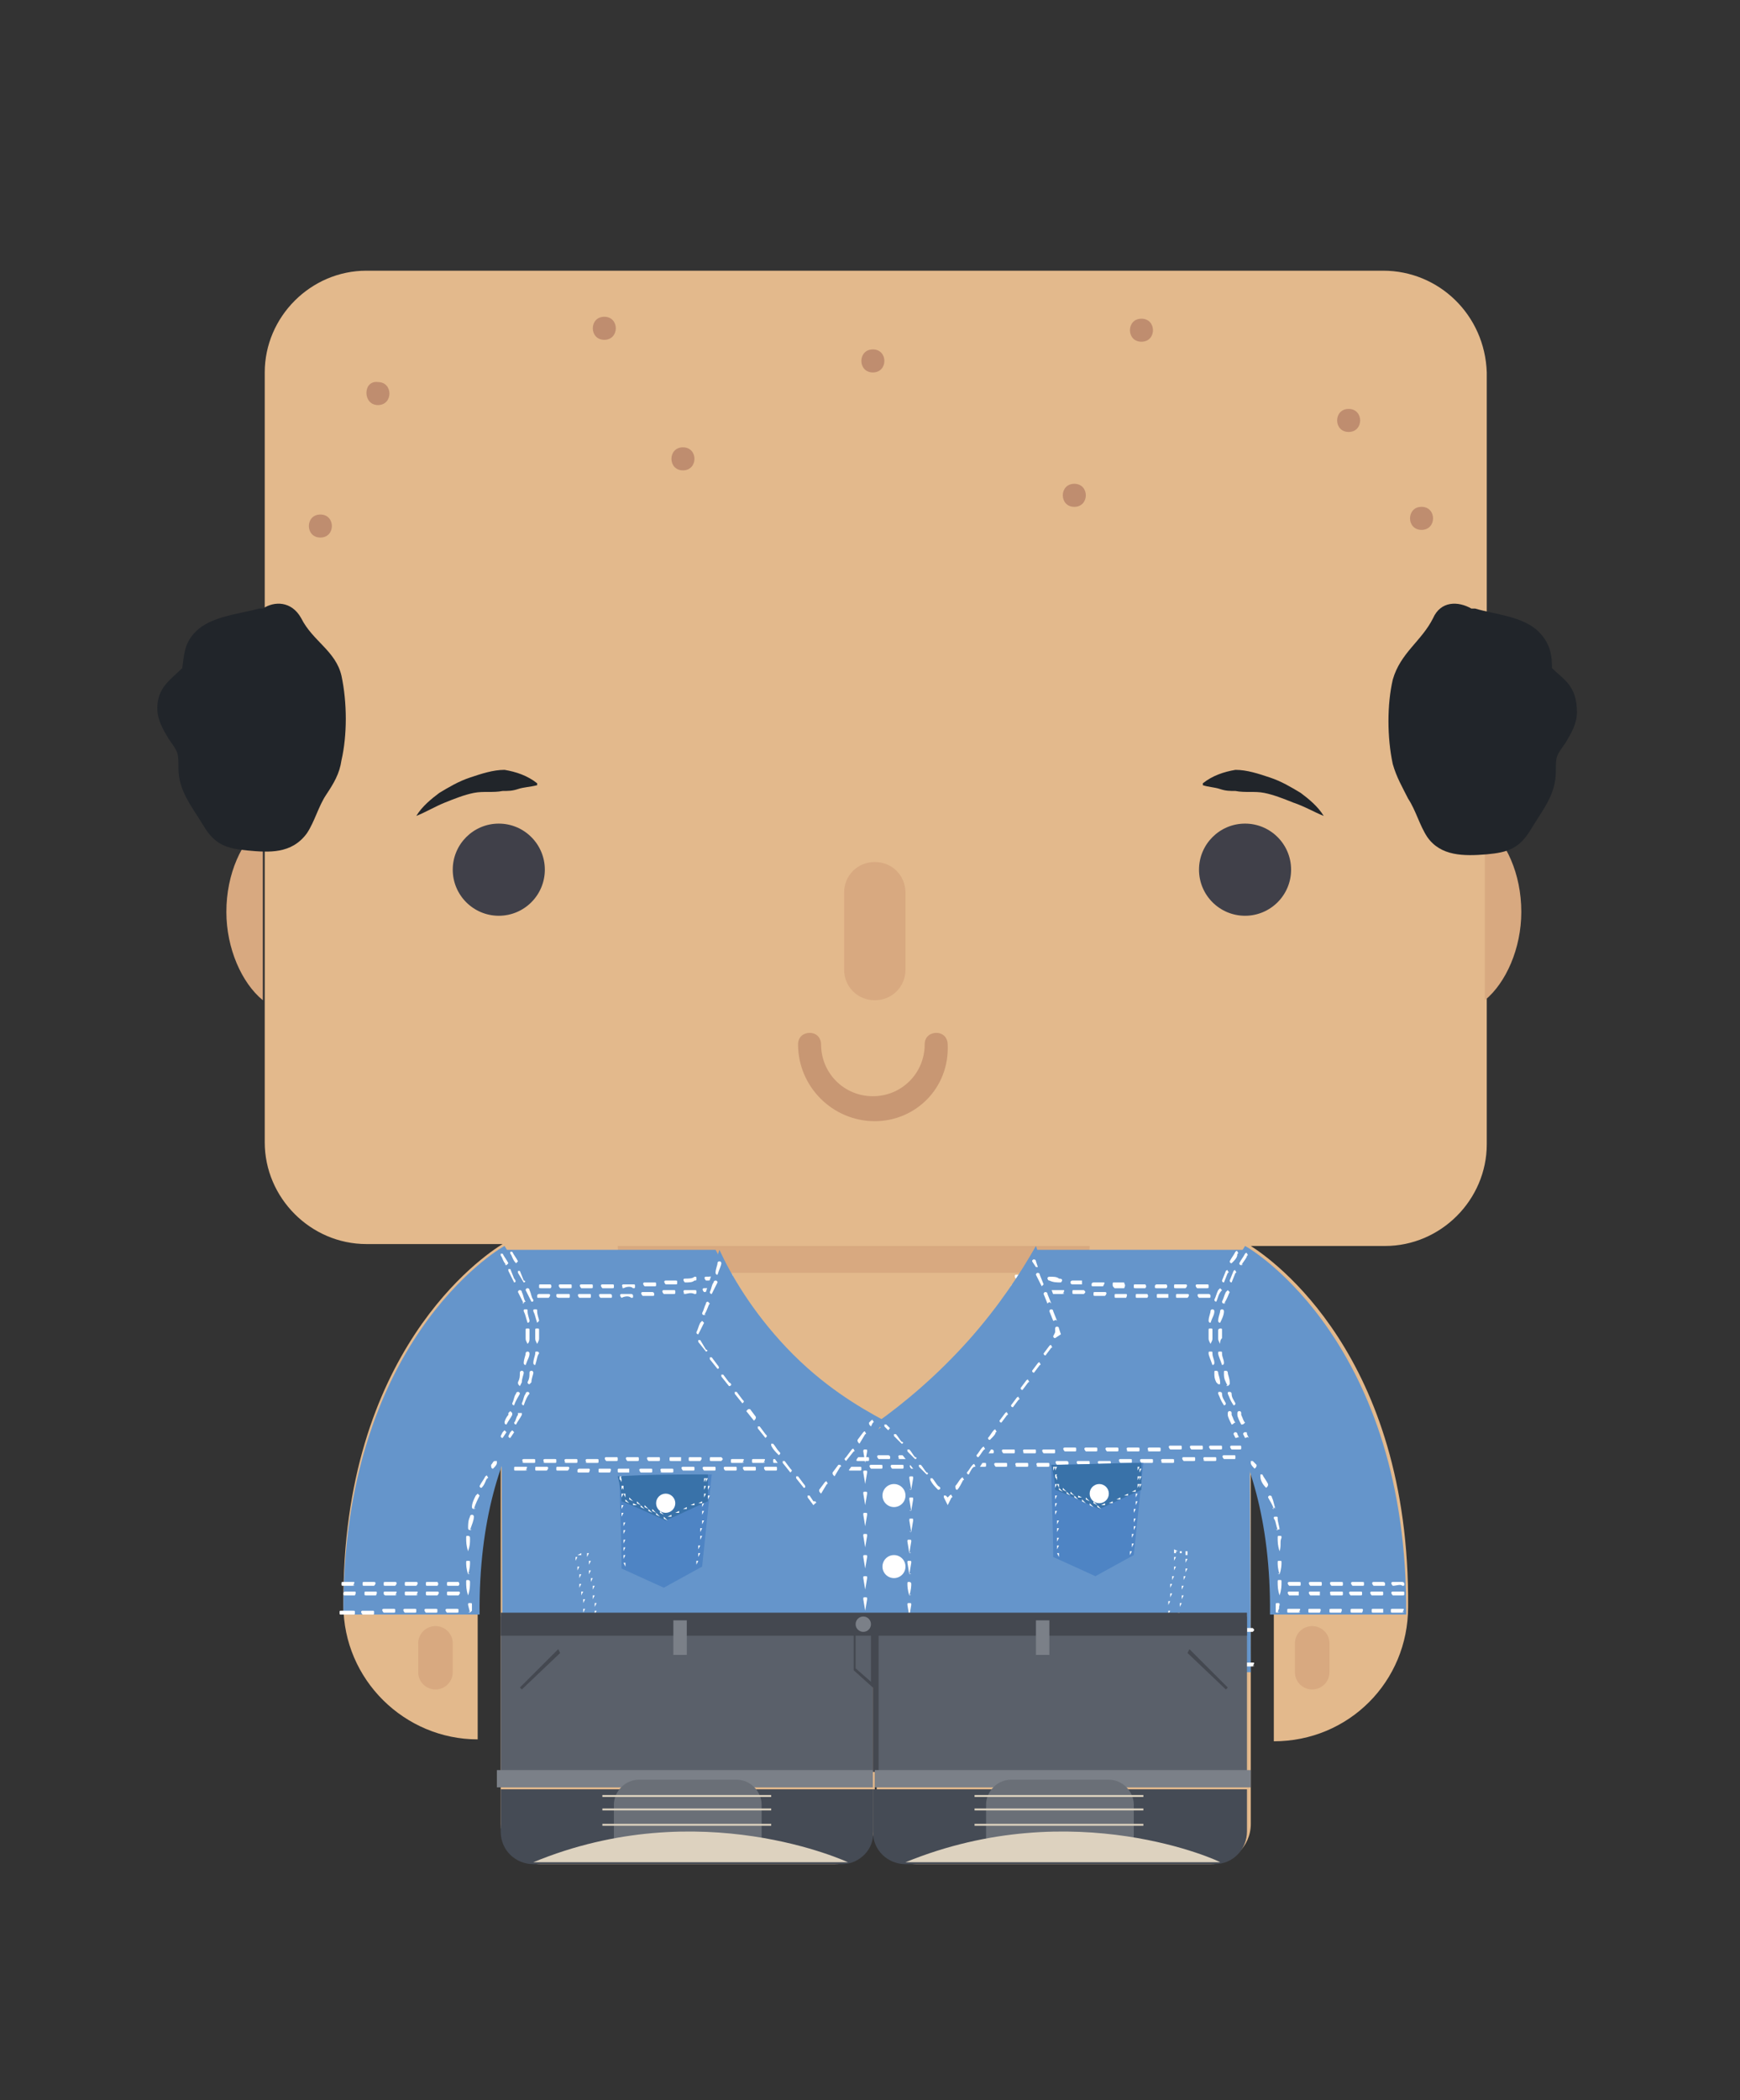 <?xml version="1.0" encoding="utf-8"?>
<!-- Generator: Adobe Illustrator 21.0.0, SVG Export Plug-In . SVG Version: 6.00 Build 0)  -->
<svg version="1.2" baseProfile="tiny" id="Capa_1" xmlns="http://www.w3.org/2000/svg" xmlns:xlink="http://www.w3.org/1999/xlink"
	 x="0px" y="0px" viewBox="0 0 90.7 109.4" xml:space="preserve">
<rect x="0" y="0" width="90.7" height="109.4" fill="#333333" stroke="none"/>
<path fill="#E3B98C" d="M72.1,14.1h-53c-2.9,0-5.3,2.4-5.3,5.3v40.1c0,2.9,2.4,5.3,5.3,5.3h7.1c-1,0.6-8.4,5.6-8.3,18.8l0,0
	c0,3.9,3.2,7,7,7v-7h0c0-3.3,0.5-5.9,1.2-7.8v15.2h0V95c0,1.1,0.9,2.1,2.1,2.1h15.3c1.1,0,2.1-0.9,2.1-2.1v-3.6h0.1V95
	c0,1.1,0.9,2.1,2.1,2.1h15.3c1.1,0,2.1-0.9,2.1-2.1v-3.9h0V75.9c0.7,1.9,1.3,4.5,1.2,7.8h0v7c3.9,0,7-3.1,7-7l0,0
	c0.1-13.1-7.1-18.1-8.2-18.8h7c2.9,0,5.3-2.4,5.3-5.3V19.4C77.4,16.4,75,14.1,72.1,14.1z"/>
<path fill="#E3B98C" d="M66.3,83.7"/>
<g>
	<circle fill="#404049" cx="26" cy="45.3" r="2.4"/>
	<circle fill="#404049" cx="64.9" cy="45.3" r="2.4"/>
</g>
<path fill="#C89773" d="M45.6,58.4c-2.2,0-4-1.8-4-4c0-0.4,0.3-0.6,0.6-0.6c0.4,0,0.6,0.3,0.6,0.6c0,1.5,1.2,2.7,2.7,2.7
	c1.5,0,2.7-1.2,2.7-2.7c0-0.4,0.3-0.6,0.6-0.6c0.4,0,0.6,0.3,0.6,0.6C49.5,56.7,47.7,58.4,45.6,58.4z"/>
<g>
	<path fill="#D8A980" d="M13.7,52.1c-1.1-0.9-1.9-2.7-1.9-4.6c0-2,0.8-3.7,1.9-4.6L13.7,52.1z"/>
	<path fill="#D8A980" d="M77.4,52.1c1.1-0.9,1.9-2.7,1.9-4.6c0-2-0.8-3.7-1.9-4.6L77.4,52.1z"/>
	<path fill="#D8A980" d="M56.8,64.9c0,0.8-0.6,1.4-1.2,1.4H33.4c-0.7,0-1.2-0.6-1.2-1.4H56.8z"/>
	<path fill="#D8A980" d="M45.6,52.1L45.6,52.1c-0.9,0-1.6-0.7-1.6-1.6v-4c0-0.9,0.7-1.6,1.6-1.6h0c0.9,0,1.6,0.7,1.6,1.6v4
		C47.2,51.4,46.5,52.1,45.6,52.1z"/>
	<path fill="#D8A980" d="M22.7,88L22.7,88c-0.5,0-0.9-0.4-0.9-0.9v-1.5c0-0.5,0.4-0.9,0.9-0.9h0c0.5,0,0.9,0.4,0.9,0.9v1.5
		C23.6,87.6,23.2,88,22.7,88z"/>
	<path fill="#D8A980" d="M68.4,88L68.4,88c0.5,0,0.9-0.4,0.9-0.9v-1.5c0-0.5-0.4-0.9-0.9-0.9l0,0c-0.5,0-0.9,0.4-0.9,0.9v1.5
		C67.5,87.6,67.9,88,68.4,88z"/>
</g>
<g>
	<path fill="#21252A" d="M15.7,32.2c-0.5-0.9-1.4-0.9-2-0.5c-0.1,0-0.2,0-0.2,0c-1.1,0.3-2.5,0.4-3.3,1.2c-0.6,0.6-0.6,1.2-0.7,1.9
		c-0.6,0.6-1.3,1-1.3,2.1c0,0.6,0.3,1.1,0.6,1.6c0.5,0.7,0.5,0.7,0.5,1.5c0,1.2,0.7,2,1.3,3c0.6,1,1.2,1.2,2.3,1.3
		c1.1,0.1,2.3,0.2,3.1-0.9c0.4-0.6,0.6-1.4,1-2c0.4-0.6,0.7-1.1,0.8-1.8c0.3-1.3,0.3-3,0-4.4C17.5,33.9,16.3,33.4,15.7,32.2z"/>
	<path fill="#21252A" d="M80.9,34.8c0-0.7-0.1-1.3-0.7-1.9c-0.8-0.8-2.3-0.9-3.3-1.2c-0.1,0-0.2,0-0.2,0c-0.7-0.4-1.6-0.4-2,0.5
		c-0.6,1.2-1.7,1.8-2.1,3.2c-0.3,1.3-0.3,3,0,4.4c0.2,0.7,0.5,1.2,0.8,1.8c0.4,0.6,0.6,1.4,1,2c0.7,1,1.9,1,3.1,0.9
		c1.1-0.1,1.7-0.3,2.3-1.3c0.6-1,1.3-1.8,1.3-3c0-0.8,0-0.8,0.5-1.5c0.3-0.5,0.6-1,0.6-1.6C82.2,35.7,81.5,35.4,80.9,34.8z"/>
</g>
<g>
	<g>
		<path fill="#BF8D6F" d="M19.7,21.1c0.8,0,0.8-1.2,0-1.2C18.9,19.8,18.9,21.1,19.7,21.1L19.7,21.1z"/>
	</g>
	<g>
		<path fill="#BF8D6F" d="M31.5,17.7c0.8,0,0.8-1.2,0-1.2C30.7,16.5,30.7,17.7,31.5,17.7L31.5,17.7z"/>
	</g>
	<g>
		<path fill="#BF8D6F" d="M45.5,19.4c0.8,0,0.8-1.2,0-1.2C44.7,18.2,44.7,19.4,45.5,19.4L45.5,19.4z"/>
	</g>
	<g>
		<path fill="#BF8D6F" d="M35.6,24.5c0.8,0,0.8-1.2,0-1.2C34.8,23.3,34.8,24.5,35.6,24.5L35.6,24.5z"/>
	</g>
	<g>
		<path fill="#BF8D6F" d="M16.7,28c0.8,0,0.8-1.2,0-1.2C15.9,26.8,15.9,28,16.7,28L16.7,28z"/>
	</g>
	<g>
		<path fill="#BF8D6F" d="M56,26.4c0.8,0,0.8-1.2,0-1.2C55.2,25.2,55.2,26.4,56,26.4L56,26.4z"/>
	</g>
	<g>
		<path fill="#BF8D6F" d="M59.5,17.8c0.8,0,0.8-1.2,0-1.2C58.7,16.6,58.7,17.8,59.5,17.8L59.5,17.8z"/>
	</g>
	<g>
		<path fill="#BF8D6F" d="M70.3,22.5c0.8,0,0.8-1.2,0-1.2C69.5,21.3,69.5,22.5,70.3,22.5L70.3,22.5z"/>
	</g>
	<g>
		<path fill="#BF8D6F" d="M74.1,27.6c0.8,0,0.8-1.2,0-1.2C73.3,26.4,73.3,27.6,74.1,27.6L74.1,27.6z"/>
	</g>
</g>
<g>
	<path fill="#21252A" d="M21.7,42.5c0.3-0.5,0.8-0.9,1.2-1.2c0.5-0.3,1-0.6,1.6-0.8c0.6-0.2,1.2-0.4,1.8-0.4
		c0.6,0.1,1.2,0.3,1.7,0.7l0,0.1C27.6,41,27.3,41,27,41.1c-0.3,0.1-0.5,0.1-0.8,0.1c-0.5,0.1-1,0-1.5,0.1c-0.5,0.1-1,0.3-1.5,0.5
		C22.7,42,22.2,42.3,21.7,42.5L21.7,42.5z"/>
	<path fill="#21252A" d="M69,42.5c-0.3-0.5-0.8-0.9-1.2-1.2c-0.5-0.3-1-0.6-1.6-0.8c-0.6-0.2-1.2-0.4-1.8-0.4
		c-0.6,0.1-1.2,0.3-1.7,0.7l0,0.1c0.3,0.1,0.6,0.1,0.9,0.2c0.3,0.1,0.5,0.1,0.8,0.1c0.5,0.1,1,0,1.5,0.1c0.5,0.1,1,0.3,1.5,0.5
		C68,42,68.5,42.3,69,42.5L69,42.5z"/>
</g>
<g>
	<g>
		<path fill="#6595CB" d="M17.9,84.1c-0.1-14.1,8-19,8.4-19.2l3.6,5.8l0.1,0c-0.2,0.1-5.1,3.4-5,13.4L17.9,84.1z"/>
	</g>
	<g>
		<path fill="#6595CB" d="M73.3,84.1c0.1-14.1-8-19-8.4-19.2l-3.6,5.8l-0.1,0c0.2,0.1,5.1,3.4,5,13.4L73.3,84.1z"/>
	</g>
	<path fill="#6595CB" d="M65.1,65.1l0.1,22l-39,0.2l-0.1-22.2l11.2,0c0.9,1.7,2.3,3.8,4.4,6c1.4,1.4,2.8,2.5,4,3.4
		c1.3-0.9,3-2.2,4.6-4.1c1.7-1.9,2.8-3.8,3.6-5.3C57.6,65.1,61.4,65.1,65.1,65.1z"/>
	<ellipse fill="#FFFFFF" cx="46.6" cy="77.9" rx="0.6" ry="0.6"/>
	<ellipse fill="#FFFFFF" cx="46.6" cy="81.6" rx="0.6" ry="0.6"/>
	<ellipse fill="#FFFFFF" cx="46.6" cy="85.4" rx="0.6" ry="0.6"/>
	<g>
		<path fill="#FFFFFF" d="M25.7,76.5C25.6,76.5,25.6,76.5,25.7,76.5c-0.1,0-0.1-0.1-0.1-0.2c0.1-0.1,0.1-0.2,0.2-0.2
			c0,0,0.1,0,0.1,0c0,0,0,0.1,0,0.1C25.9,76.3,25.8,76.4,25.7,76.5C25.7,76.5,25.7,76.5,25.7,76.5z"/>
		<path fill="#FFFFFF" d="M24.4,83.1C24.4,83.1,24.3,83.1,24.4,83.1c-0.1-0.3-0.1-0.5-0.1-0.7c0-0.1,0-0.1,0.1-0.1
			c0,0,0.1,0,0.1,0.1C24.5,82.6,24.5,82.8,24.4,83.1C24.5,83.1,24.5,83.1,24.4,83.1C24.4,83.1,24.4,83.1,24.4,83.1z M24.4,82
			C24.4,82,24.3,81.9,24.4,82c-0.1-0.3-0.1-0.5-0.1-0.6v0c0-0.1,0-0.1,0.1-0.1s0.1,0,0.1,0.1v0C24.5,81.5,24.5,81.7,24.4,82
			C24.5,81.9,24.5,82,24.4,82C24.4,82,24.4,82,24.4,82z M24.4,80.8C24.4,80.8,24.4,80.8,24.4,80.8C24.4,80.8,24.3,80.8,24.4,80.8
			c-0.1-0.3-0.1-0.5-0.1-0.7c0-0.1,0-0.1,0.1-0.1c0.1,0,0.1,0.1,0.1,0.1C24.5,80.4,24.5,80.5,24.4,80.8
			C24.5,80.8,24.5,80.8,24.4,80.8z M24.5,79.7C24.5,79.7,24.5,79.7,24.5,79.7c-0.1,0-0.1-0.1-0.1-0.1c0-0.2,0-0.4,0.1-0.6
			c0-0.1,0.1-0.1,0.1-0.1c0.1,0,0.1,0.1,0.1,0.1C24.7,79.2,24.6,79.4,24.5,79.7C24.6,79.6,24.6,79.7,24.5,79.7z M24.7,78.6
			C24.7,78.6,24.7,78.6,24.7,78.6c-0.1,0-0.1-0.1-0.1-0.1c0-0.2,0.1-0.4,0.2-0.6c0,0,0.1-0.1,0.1-0.1c0,0,0.1,0.1,0.1,0.1
			C24.9,78.1,24.8,78.3,24.7,78.6C24.8,78.5,24.8,78.6,24.7,78.6z M25.1,77.5C25.1,77.5,25.1,77.5,25.1,77.5c-0.1,0-0.1-0.1-0.1-0.1
			c0.1-0.2,0.2-0.3,0.3-0.5c0,0,0.1-0.1,0.1,0c0,0,0.1,0.1,0,0.1C25.3,77.1,25.3,77.3,25.1,77.5C25.2,77.5,25.1,77.5,25.1,77.5z"/>
		<path fill="#FFFFFF" d="M24.5,84C24.4,84,24.4,83.9,24.5,84l-0.1-0.4c0-0.1,0-0.1,0.1-0.1c0.1,0,0.1,0,0.1,0.1l0,0.3
			C24.6,83.9,24.5,84,24.5,84C24.5,84,24.5,84,24.5,84z"/>
	</g>
	<path fill="#FFFFFF" d="M23.9,83.1L23.9,83.1l-0.5,0c-0.1,0-0.1,0-0.1-0.1c0-0.1,0-0.1,0.1-0.1h0l0.5,0C24,82.9,24,83,23.9,83.1
		C24,83.1,24,83.1,23.9,83.1z M22.8,83.1L22.8,83.1l-0.5,0c-0.1,0-0.1,0-0.1-0.1c0-0.1,0-0.1,0.1-0.1h0l0.5,0
		C22.9,82.9,22.9,83,22.8,83.1C22.9,83.1,22.9,83.1,22.8,83.1z M21.7,83.1L21.7,83.1l-0.5,0c-0.1,0-0.1,0-0.1-0.1
		c0-0.1,0-0.1,0.1-0.1c0,0,0,0,0,0l0.5,0C21.8,82.9,21.8,82.9,21.7,83.1C21.8,83,21.8,83.1,21.7,83.1z M20.6,83.1
		C20.6,83.1,20.6,83.1,20.6,83.1l-0.5,0C20,83.1,20,83,20,83c0-0.1,0-0.1,0.1-0.1h0l0.5,0C20.7,82.9,20.7,82.9,20.6,83.1
		C20.7,83,20.7,83.1,20.6,83.1z M19.6,83.1C19.6,83.1,19.6,83.1,19.6,83.1l-0.5,0c-0.1,0-0.1,0-0.1-0.1c0-0.1,0-0.1,0.1-0.1h0l0.5,0
		C19.6,82.9,19.7,82.9,19.6,83.1C19.7,83,19.6,83.1,19.6,83.1z M18.5,83.1L18.5,83.1l-0.5,0c-0.1,0-0.1,0-0.1-0.1
		c0-0.1,0.1-0.1,0.1-0.1l0.5,0C18.5,82.9,18.6,82.9,18.5,83.1C18.6,83,18.5,83.1,18.5,83.1z"/>
	<path fill="#FFFFFF" d="M29.2,67.1C29.2,67.1,29.1,67.1,29.2,67.1c-0.1-0.1-0.1-0.2,0-0.2c0.2,0,0.4,0,0.5,0h0c0.1,0,0.1,0,0.1,0.1
		c0,0.1,0,0.1-0.1,0.1C29.6,67.1,29.4,67.1,29.2,67.1L29.2,67.1z M28.7,67.1L28.7,67.1c-0.2,0-0.4,0-0.5,0c-0.1,0-0.1,0-0.1-0.1
		c0-0.1,0-0.1,0.1-0.1h0c0.2,0,0.4,0,0.5,0C28.7,66.9,28.8,67,28.7,67.1C28.8,67.1,28.7,67.1,28.7,67.1z M30.3,67.1
		C30.3,67.1,30.2,67.1,30.3,67.1c-0.1-0.1-0.1-0.2,0-0.2c0.2,0,0.4,0,0.5,0c0,0,0,0,0,0c0.1,0,0.1,0,0.1,0.1c0,0.1,0,0.1-0.1,0.1
		C30.7,67.1,30.5,67.1,30.3,67.1C30.3,67.1,30.3,67.1,30.3,67.1z M31.4,67.1C31.4,67.1,31.3,67.1,31.4,67.1c-0.1-0.1-0.1-0.2,0-0.2
		c0.2,0,0.4,0,0.5,0c0,0,0,0,0,0c0.1,0,0.1,0,0.1,0.1c0,0.1,0,0.1-0.1,0.1C31.8,67.1,31.6,67.1,31.4,67.1
		C31.4,67.1,31.4,67.1,31.4,67.1z M32.5,67.1C32.4,67.1,32.4,67,32.5,67.1c-0.1-0.1-0.1-0.2,0-0.2c0.2,0,0.4,0,0.5,0
		c0.1,0,0.1,0,0.1,0.1c0,0.1,0,0.1-0.1,0.1C32.9,67,32.7,67,32.5,67.1C32.5,67.1,32.5,67.1,32.5,67.1z M33.6,67
		C33.5,67,33.5,67,33.6,67c-0.1-0.1-0.1-0.2,0-0.2c0.2,0,0.4,0,0.5,0c0.1,0,0.1,0,0.1,0.1c0,0.1,0,0.1-0.1,0.1
		C33.9,67,33.8,67,33.6,67C33.6,67,33.6,67,33.6,67z M34.7,66.9C34.6,66.9,34.6,66.9,34.7,66.9c-0.1-0.1-0.1-0.2,0-0.2c0,0,0,0,0,0
		c0.2,0,0.3,0,0.5,0c0.1,0,0.1,0,0.1,0.1c0,0.1,0,0.1-0.1,0.1C35,66.9,34.9,66.9,34.7,66.9C34.7,66.9,34.7,66.9,34.7,66.9z
		 M35.7,66.8C35.7,66.8,35.7,66.8,35.7,66.8c-0.1-0.1-0.1-0.2,0-0.2c0.2,0,0.4,0,0.5-0.1c0.1,0,0.1,0,0.1,0.1c0,0.1,0,0.1-0.1,0.1
		C36.1,66.8,35.9,66.8,35.7,66.8C35.8,66.8,35.8,66.8,35.7,66.8z M36.8,66.7C36.8,66.7,36.7,66.7,36.8,66.7c-0.1-0.1-0.1-0.2,0-0.2
		c0.2,0,0.4,0,0.5-0.1c0.1,0,0.1,0,0.1,0.1c0,0.1,0,0.1-0.1,0.1C37.2,66.7,37,66.7,36.8,66.7C36.8,66.7,36.8,66.7,36.8,66.7z
		 M37.9,66.6C37.9,66.6,37.8,66.6,37.9,66.6c-0.1-0.1-0.1-0.2,0-0.2l0.2,0c0.1,0,0.1,0,0.1,0.1c0,0.1,0,0.1-0.1,0.1L37.9,66.6
		C37.9,66.6,37.9,66.6,37.9,66.6z"/>
	<path fill="#FFFFFF" d="M29.2,67.6L29.2,67.6c-0.1,0-0.2,0-0.2-0.1c0-0.1,0-0.1,0.1-0.1l0.5,0h0c0.1,0,0.1,0,0.1,0.1
		c0,0.1,0,0.1-0.1,0.1L29.2,67.6z M28.6,67.6L28.6,67.6c-0.2,0-0.4,0-0.5,0c-0.1,0-0.1,0-0.1-0.1c0-0.1,0.1-0.1,0.1-0.1
		c0.2,0,0.3,0,0.5,0C28.7,67.4,28.7,67.5,28.6,67.6C28.7,67.6,28.7,67.6,28.6,67.6z M30.2,67.6C30.2,67.6,30.1,67.6,30.2,67.6
		c-0.1-0.1-0.1-0.2,0-0.2l0.5,0c0,0,0,0,0,0c0.1,0,0.1,0,0.1,0.1c0,0.1,0,0.1-0.1,0.1L30.2,67.6C30.2,67.6,30.2,67.6,30.2,67.6z
		 M31.3,67.6C31.3,67.6,31.2,67.6,31.3,67.6c-0.1-0.1-0.1-0.2,0-0.2c0.2,0,0.4,0,0.5,0c0,0,0.1,0,0.1,0.1c0,0.1,0,0.1-0.1,0.1
		C31.7,67.6,31.5,67.6,31.3,67.6C31.3,67.6,31.3,67.6,31.3,67.6z M32.4,67.6C32.4,67.6,32.3,67.5,32.4,67.6c-0.1-0.1-0.1-0.2,0-0.2
		c0.2,0,0.4,0,0.5,0c0,0,0.1,0,0.1,0.1c0,0.1,0,0.1-0.1,0.1C32.8,67.5,32.6,67.5,32.4,67.6C32.4,67.6,32.4,67.6,32.4,67.6z
		 M33.5,67.5C33.4,67.5,33.4,67.5,33.5,67.5c-0.1-0.1-0.1-0.2,0-0.2l0.5,0c0,0,0.1,0,0.1,0.1c0,0.1,0,0.1-0.1,0.1L33.5,67.5
		C33.5,67.5,33.5,67.5,33.5,67.5z M34.6,67.4C34.5,67.4,34.5,67.4,34.6,67.4c-0.1-0.1-0.1-0.2,0-0.2c0.2,0,0.4,0,0.5,0
		c0.1,0,0.1,0,0.1,0.1c0,0.1,0,0.1-0.1,0.1C34.9,67.4,34.8,67.4,34.6,67.4C34.6,67.4,34.6,67.4,34.6,67.4z M35.7,67.4
		C35.6,67.4,35.6,67.3,35.7,67.4c-0.1-0.1-0.1-0.2,0-0.2c0.2,0,0.4,0,0.5,0c0.1,0,0.1,0,0.1,0.1c0,0.1,0,0.1-0.1,0.1
		C36,67.3,35.8,67.4,35.7,67.4C35.7,67.4,35.7,67.4,35.7,67.4z M36.7,67.3C36.7,67.3,36.7,67.2,36.7,67.3c-0.1-0.1-0.1-0.2,0-0.2
		c0.2,0,0.4,0,0.5-0.1c0.1,0,0.1,0,0.1,0.1c0,0.1,0,0.1-0.1,0.1C37.1,67.2,36.9,67.3,36.7,67.3C36.8,67.3,36.7,67.3,36.7,67.3z
		 M37.8,67.2C37.8,67.2,37.7,67.1,37.8,67.2c-0.1-0.1-0.1-0.2,0-0.2c0.2,0,0.4,0,0.5-0.1c0.1,0,0.1,0,0.1,0.1c0,0.1,0,0.1-0.1,0.1
		C38.2,67.1,38,67.1,37.8,67.2C37.8,67.2,37.8,67.2,37.8,67.2z"/>
	<path fill="#FFFFFF" d="M26.2,74.9C26.1,74.9,26.1,74.9,26.2,74.9c-0.1,0-0.1-0.1-0.1-0.1l0.1-0.2c0,0,0.1-0.1,0.1-0.1
		c0,0,0.1,0.1,0.1,0.1L26.2,74.9C26.2,74.9,26.2,74.9,26.2,74.9z M26.4,74.2C26.4,74.2,26.4,74.2,26.4,74.2c-0.1,0-0.1-0.1-0.1-0.1
		c0-0.1,0.1-0.3,0.2-0.4l0-0.1c0,0,0.1-0.1,0.1-0.1c0,0,0.1,0.1,0.1,0.1l0,0.1C26.6,73.9,26.5,74,26.4,74.2
		C26.5,74.2,26.4,74.2,26.4,74.2z M26.8,73.2C26.8,73.2,26.7,73.2,26.8,73.2c-0.1,0-0.1-0.1-0.1-0.1c0.1-0.2,0.1-0.4,0.2-0.5
		c0-0.1,0.1-0.1,0.1-0.1c0.1,0,0.1,0.1,0.1,0.1C27,72.8,26.9,72.9,26.8,73.2C26.8,73.2,26.8,73.2,26.8,73.2z M27.1,72.2
		C27.1,72.2,27.1,72.2,27.1,72.2C27,72.1,27,72.1,27,72l0,0c0.1-0.2,0.1-0.3,0.1-0.5c0-0.1,0.1-0.1,0.1-0.1c0.1,0,0.1,0.1,0.1,0.1
		c0,0.1-0.1,0.3-0.1,0.5L27.1,72.2C27.2,72.1,27.1,72.2,27.1,72.2z M27.4,71.1C27.4,71.1,27.4,71.1,27.4,71.1
		c-0.1,0-0.1-0.1-0.1-0.1c0-0.2,0.1-0.4,0.1-0.5c0-0.1,0.1-0.1,0.1-0.1c0.1,0,0.1,0.1,0.1,0.1C27.6,70.7,27.5,70.8,27.4,71.1
		C27.5,71.1,27.4,71.1,27.4,71.1z M27.5,70C27.5,70,27.5,70,27.5,70C27.5,70,27.4,70,27.5,70c-0.1-0.2-0.1-0.2-0.1-0.3
		c0-0.1,0-0.2,0-0.4c0-0.1,0-0.1,0.1-0.1c0.1,0,0.1,0,0.1,0.1c0,0.1,0,0.3,0,0.4C27.6,69.8,27.6,69.9,27.5,70
		C27.6,70,27.6,70,27.5,70z M27.5,68.9C27.4,68.9,27.4,68.9,27.5,68.9c-0.1-0.3-0.1-0.4-0.2-0.6c0-0.1,0-0.1,0.1-0.1
		c0.1,0,0.1,0,0.1,0.1c0,0.2,0.1,0.4,0.1,0.5C27.6,68.9,27.5,68.9,27.5,68.9C27.5,68.9,27.5,68.9,27.5,68.9z M27.3,67.9
		C27.2,67.9,27.2,67.8,27.3,67.9c-0.1-0.2-0.2-0.4-0.3-0.6c0,0,0-0.1,0.1-0.1c0,0,0.1,0,0.1,0.1c0.1,0.2,0.1,0.4,0.2,0.5
		C27.4,67.8,27.3,67.8,27.3,67.9C27.3,67.9,27.3,67.9,27.3,67.9z M26.8,66.8C26.8,66.8,26.8,66.8,26.8,66.8l-0.3-0.6
		c0,0,0-0.1,0-0.1c0,0,0.1,0,0.1,0l0.2,0.5C26.9,66.7,26.9,66.8,26.8,66.8C26.9,66.8,26.9,66.8,26.8,66.8z M26.4,65.9
		C26.3,65.9,26.3,65.8,26.4,65.9c-0.2-0.2-0.2-0.4-0.3-0.5c0,0,0-0.1,0-0.1c0,0,0.1,0,0.1,0c0.1,0.2,0.2,0.3,0.3,0.5
		C26.5,65.8,26.5,65.8,26.4,65.9C26.4,65.8,26.4,65.9,26.4,65.9z"/>
	<path fill="#FFFFFF" d="M26.6,74.9C26.6,74.9,26.6,74.9,26.6,74.9c-0.1,0-0.1-0.1-0.1-0.1l0.1-0.2c0,0,0.1-0.1,0.1-0.1
		c0,0,0.1,0.1,0.1,0.1L26.6,74.9C26.7,74.9,26.7,74.9,26.6,74.9z M26.9,74.2C26.9,74.2,26.9,74.2,26.9,74.2c-0.1,0-0.1-0.1-0.1-0.1
		c0.1-0.1,0.1-0.3,0.2-0.4l0-0.1l0.1,0l0.1,0l0,0.1C27.1,73.9,27,74,26.9,74.2C27,74.2,26.9,74.2,26.9,74.2z M27.3,73.2
		C27.2,73.2,27.2,73.2,27.3,73.2c-0.1,0-0.1-0.1-0.1-0.1c0.1-0.2,0.1-0.4,0.2-0.5c0-0.1,0.1-0.1,0.1-0.1c0.1,0,0.1,0.1,0.1,0.1
		C27.5,72.7,27.4,72.9,27.3,73.2C27.3,73.2,27.3,73.2,27.3,73.2z M27.6,72.1C27.6,72.1,27.6,72.1,27.6,72.1c-0.1,0-0.1-0.1-0.1-0.1
		l0,0c0.1-0.2,0.1-0.3,0.1-0.5c0-0.1,0.1-0.1,0.1-0.1c0.1,0,0.1,0.1,0.1,0.1c0,0.1-0.1,0.3-0.1,0.5L27.6,72.1
		C27.7,72.1,27.6,72.1,27.6,72.1z M27.9,71.1C27.9,71.1,27.9,71.1,27.9,71.1c-0.1,0-0.1-0.1-0.1-0.1c0-0.2,0.1-0.4,0.1-0.5
		c0-0.1,0-0.1,0.1-0.1c0.1,0,0.1,0.1,0.1,0.1C28,70.6,28,70.8,27.9,71.1C28,71.1,27.9,71.1,27.9,71.1z M28,70C28,70,28,70,28,70
		C28,70,27.9,69.9,28,70c-0.1-0.2-0.1-0.2-0.1-0.3c0-0.1,0-0.2,0-0.4c0-0.1,0-0.1,0.1-0.1c0.1,0,0.1,0,0.1,0.1c0,0.1,0,0.3,0,0.4
		C28.1,69.8,28.1,69.8,28,70C28.1,70,28.1,70,28,70z M28,68.9C27.9,68.9,27.9,68.9,28,68.9c-0.1-0.3-0.1-0.4-0.2-0.6
		c0-0.1,0-0.1,0.1-0.1c0.1,0,0.1,0,0.1,0.1c0,0.2,0.1,0.4,0.1,0.5C28.1,68.8,28,68.9,28,68.9C28,68.9,28,68.9,28,68.9z M27.7,67.8
		C27.7,67.8,27.7,67.8,27.7,67.8c-0.1-0.2-0.2-0.4-0.3-0.6c0,0,0-0.1,0.1-0.1c0,0,0.1,0,0.1,0.1c0.1,0.2,0.1,0.4,0.2,0.5
		C27.8,67.8,27.8,67.8,27.7,67.8C27.8,67.8,27.7,67.8,27.7,67.8z M27.3,66.8C27.3,66.8,27.3,66.8,27.3,66.8L27,66.3c0,0,0-0.1,0-0.1
		c0,0,0.1,0,0.1,0l0.2,0.5C27.4,66.7,27.4,66.8,27.3,66.8C27.4,66.8,27.3,66.8,27.3,66.8z M26.9,65.8C26.8,65.8,26.8,65.8,26.9,65.8
		c-0.2-0.2-0.2-0.4-0.3-0.5c0,0,0-0.1,0-0.1c0,0,0.1,0,0.1,0c0.1,0.2,0.2,0.3,0.3,0.5C27,65.7,26.9,65.8,26.9,65.8
		C26.9,65.8,26.9,65.8,26.9,65.8z"/>
	<path fill="#FFFFFF" d="M23.9,82.6L23.9,82.6l-0.5,0c-0.1,0-0.1,0-0.1-0.1c0-0.1,0-0.1,0.1-0.1h0l0.5,0
		C23.9,82.4,24,82.5,23.9,82.6C24,82.6,23.9,82.6,23.9,82.6z M22.8,82.6L22.8,82.6l-0.5,0c-0.1,0-0.1,0-0.1-0.1c0-0.1,0-0.1,0.1-0.1
		h0l0.5,0C22.8,82.4,22.9,82.5,22.8,82.6C22.9,82.6,22.8,82.6,22.8,82.6z M21.7,82.6L21.7,82.6l-0.5,0c-0.1,0-0.1,0-0.1-0.1
		c0-0.1,0-0.1,0.1-0.1l0,0l0.5,0C21.8,82.4,21.8,82.5,21.7,82.6C21.8,82.6,21.8,82.6,21.7,82.6z M20.6,82.6L20.6,82.6l-0.5,0
		c-0.1,0-0.1,0-0.1-0.1c0-0.1,0-0.1,0.1-0.1h0l0.5,0C20.7,82.4,20.7,82.5,20.6,82.6C20.7,82.6,20.7,82.6,20.6,82.6z M19.5,82.6
		C19.5,82.6,19.5,82.6,19.5,82.6c-0.2,0-0.4,0-0.5,0c-0.1,0-0.1,0-0.1-0.1c0-0.1,0-0.1,0.1-0.1c0,0,0,0,0,0c0.2,0,0.4,0,0.5,0
		C19.6,82.4,19.6,82.5,19.5,82.6C19.6,82.6,19.6,82.6,19.5,82.6z M18.4,82.6C18.4,82.6,18.4,82.6,18.4,82.6c-0.2,0-0.4,0-0.5,0
		c-0.1,0-0.1,0-0.1-0.1c0-0.1,0-0.1,0.1-0.1c0.2,0,0.4,0,0.5,0C18.5,82.4,18.5,82.4,18.4,82.6C18.5,82.5,18.5,82.6,18.4,82.6z"/>
	<g>
		<path fill="#FFFFFF" d="M65.4,76.5C65.4,76.5,65.4,76.5,65.4,76.5c-0.1-0.1-0.2-0.2-0.2-0.3c0,0,0-0.1,0-0.1c0,0,0.1,0,0.1,0
			c0.1,0.1,0.1,0.1,0.2,0.2C65.5,76.4,65.5,76.4,65.4,76.5C65.5,76.5,65.4,76.5,65.4,76.5z"/>
		<path fill="#FFFFFF" d="M66.7,83.1C66.7,83.1,66.6,83.1,66.7,83.1C66.6,83.1,66.6,83.1,66.7,83.1c-0.1-0.3-0.1-0.5-0.1-0.7
			c0-0.1,0-0.1,0.1-0.1h0c0.1,0,0.1,0,0.1,0.1C66.8,82.6,66.8,82.8,66.7,83.1C66.7,83.1,66.7,83.1,66.7,83.1z M66.7,82
			C66.7,82,66.7,82,66.7,82C66.6,82,66.6,81.9,66.7,82c-0.1-0.3-0.1-0.5-0.1-0.6v0c0-0.1,0-0.1,0.1-0.1c0.1,0,0.1,0,0.1,0.1v0
			C66.8,81.5,66.8,81.7,66.7,82C66.8,81.9,66.7,82,66.7,82z M66.7,80.8C66.6,80.8,66.6,80.8,66.7,80.8c-0.1-0.3-0.1-0.5-0.1-0.7
			c0-0.1,0-0.1,0.1-0.1c0.1,0,0.1,0,0.1,0.1C66.7,80.3,66.8,80.5,66.7,80.8C66.8,80.8,66.7,80.8,66.7,80.8
			C66.7,80.8,66.7,80.8,66.7,80.8z M66.6,79.7C66.5,79.7,66.5,79.6,66.6,79.7c-0.1-0.3-0.1-0.5-0.2-0.6c0-0.1,0-0.1,0.1-0.1
			c0.1,0,0.1,0,0.1,0.1c0,0.2,0.1,0.4,0.1,0.6C66.7,79.6,66.6,79.7,66.6,79.7C66.6,79.7,66.6,79.7,66.6,79.7z M66.4,78.6
			C66.3,78.6,66.3,78.5,66.4,78.6c-0.1-0.3-0.2-0.4-0.3-0.6c0,0,0-0.1,0.1-0.1c0,0,0.1,0,0.1,0.1c0.1,0.2,0.1,0.4,0.2,0.6
			C66.5,78.5,66.4,78.5,66.4,78.6C66.4,78.6,66.4,78.6,66.4,78.6z M66,77.5C66,77.5,65.9,77.5,66,77.5c-0.2-0.2-0.3-0.4-0.3-0.6
			c0,0,0-0.1,0-0.1c0,0,0.1,0,0.1,0c0.1,0.2,0.2,0.3,0.3,0.5C66.1,77.4,66.1,77.4,66,77.5C66,77.5,66,77.5,66,77.5z"/>
		<path fill="#FFFFFF" d="M66.6,84C66.6,84,66.6,84,66.6,84c-0.1,0-0.1,0-0.1-0.1l0-0.3c0-0.1,0-0.1,0.1-0.1c0.1,0,0.1,0,0.1,0.1
			L66.6,84C66.7,83.9,66.7,84,66.6,84z"/>
	</g>
	<path fill="#FFFFFF" d="M67.2,83.1C67.1,83.1,67.1,83.1,67.2,83.1c-0.1-0.1-0.1-0.2,0-0.2l0.5,0l0,0.1l0,0.1L67.2,83.1L67.2,83.1z
		 M68.3,83.1C68.2,83.1,68.2,83.1,68.3,83.1c-0.1-0.1-0.1-0.2,0-0.2l0.5,0l0,0.1l0,0.1L68.3,83.1L68.3,83.1z M69.4,83.1
		C69.3,83.1,69.3,83,69.4,83.1c-0.1-0.1-0.1-0.2,0-0.2l0.5,0h0c0.1,0,0.1,0,0.1,0.1c0,0.1,0,0.1-0.1,0.1L69.4,83.1L69.4,83.1z
		 M70.4,83.1C70.4,83.1,70.3,83,70.4,83.1c-0.1-0.1-0.1-0.2,0-0.2l0.5,0h0c0.1,0,0.1,0,0.1,0.1c0,0.1,0,0.1-0.1,0.1L70.4,83.1
		C70.4,83.1,70.4,83.1,70.4,83.1z M71.5,83.1C71.5,83.1,71.4,83,71.5,83.1c-0.1-0.1-0.1-0.2,0-0.2l0.5,0h0c0.1,0,0.1,0,0.1,0.1
		c0,0.1,0,0.1-0.1,0.1L71.5,83.1L71.5,83.1z M72.6,83.1C72.6,83.1,72.5,83,72.6,83.1c-0.1-0.1-0.1-0.2,0-0.2l0.5,0
		c0.1,0,0.1,0,0.1,0.1c0,0.1,0,0.1-0.1,0.1L72.6,83.1L72.6,83.1z"/>
	<path fill="#FFFFFF" d="M61.8,67.1C61.8,67.1,61.8,67.1,61.8,67.1c-0.2,0-0.4,0-0.5,0c-0.1,0-0.1,0-0.1-0.1c0-0.1,0-0.1,0.1-0.1h0
		c0.2,0,0.4,0,0.5,0C61.9,66.9,61.9,67,61.8,67.1C61.9,67.1,61.9,67.1,61.8,67.1z M62.4,67.1C62.3,67.1,62.3,67.1,62.4,67.1
		c-0.1-0.1-0.1-0.2,0-0.2c0.2,0,0.4,0,0.5,0c0,0,0,0,0,0c0.1,0,0.1,0,0.1,0.1c0,0.1,0,0.1-0.1,0.1C62.8,67.1,62.6,67.1,62.4,67.1
		L62.4,67.1z M60.8,67.1C60.8,67.1,60.8,67.1,60.8,67.1c-0.2,0-0.4,0-0.5,0c-0.1,0-0.1,0-0.1-0.1c0-0.1,0.1-0.1,0.1-0.1
		c0.2,0,0.4,0,0.5,0C60.8,66.9,60.9,67,60.8,67.1C60.9,67.1,60.8,67.1,60.8,67.1z M59.7,67.1C59.7,67.1,59.7,67.1,59.7,67.1
		c-0.2,0-0.4,0-0.5,0c-0.1,0-0.1,0-0.1-0.1c0-0.1,0-0.1,0.1-0.1c0.2,0,0.4,0,0.5,0C59.7,66.9,59.8,67,59.7,67.1
		C59.8,67.1,59.7,67.1,59.7,67.1z M58.6,67.1C58.6,67.1,58.6,67.1,58.6,67.1c-0.2,0-0.4,0-0.5,0C58,67,58,67,58,66.9
		c0-0.1,0-0.1,0.1-0.1c0,0,0,0,0,0c0.2,0,0.4,0,0.5,0C58.6,66.9,58.7,66.9,58.6,67.1C58.7,67,58.6,67.1,58.6,67.1z M57.5,67
		C57.5,67,57.5,67,57.5,67c-0.2,0-0.4,0-0.5,0c-0.1,0-0.1,0-0.1-0.1c0-0.1,0.1-0.1,0.1-0.1c0.2,0,0.4,0,0.5,0
		C57.6,66.8,57.6,66.8,57.5,67C57.6,67,57.6,67,57.5,67z M56.4,66.9L56.4,66.9L56.4,66.9c-0.2,0-0.4,0-0.5,0c-0.1,0-0.1-0.1-0.1-0.1
		c0-0.1,0.1-0.1,0.1-0.1c0.2,0,0.4,0,0.5,0L56.4,66.9z M55.3,66.8C55.3,66.8,55.3,66.8,55.3,66.8c-0.2,0-0.4,0-0.6-0.1
		c-0.1,0-0.1-0.1-0.1-0.1c0-0.1,0.1-0.1,0.1-0.1c0.2,0,0.4,0,0.5,0.1C55.4,66.6,55.4,66.7,55.3,66.8C55.4,66.8,55.4,66.8,55.3,66.8z
		 M54.3,66.7C54.3,66.7,54.2,66.7,54.3,66.7c-0.2,0-0.4,0-0.6-0.1c-0.1,0-0.1-0.1-0.1-0.1c0-0.1,0.1-0.1,0.1-0.1
		c0.2,0,0.4,0,0.5,0.1C54.3,66.5,54.4,66.6,54.3,66.7C54.3,66.7,54.3,66.7,54.3,66.7z M53.2,66.6C53.2,66.6,53.2,66.6,53.2,66.6
		l-0.2,0c-0.1,0-0.1-0.1-0.1-0.1c0-0.1,0-0.1,0.1-0.1l0.2,0C53.2,66.4,53.3,66.5,53.2,66.6C53.3,66.6,53.2,66.6,53.2,66.6z"/>
	<path fill="#FFFFFF" d="M61.9,67.6l-0.5,0c-0.1,0-0.1,0-0.1-0.1c0-0.1,0-0.1,0.1-0.1h0l0.5,0C62,67.4,62,67.5,61.9,67.6
		C62,67.6,62,67.6,61.9,67.6z M62.5,67.6C62.4,67.6,62.4,67.6,62.5,67.6c-0.1-0.1-0.1-0.2,0-0.2c0.2,0,0.4,0,0.5,0
		c0,0,0.1,0,0.1,0.1c0,0.1,0,0.1-0.1,0.1C62.9,67.6,62.7,67.6,62.5,67.6L62.5,67.6z M60.9,67.6L60.9,67.6l-0.5,0
		c-0.1,0-0.1,0-0.1-0.1c0-0.1,0-0.1,0.1-0.1c0,0,0,0,0,0l0.5,0C60.9,67.4,60.9,67.5,60.9,67.6C60.9,67.6,60.9,67.6,60.9,67.6z
		 M59.8,67.6C59.8,67.6,59.8,67.6,59.8,67.6c-0.2,0-0.4,0-0.5,0c-0.1,0-0.1,0-0.1-0.1c0-0.1,0-0.1,0.1-0.1c0,0,0,0,0,0
		c0.2,0,0.4,0,0.5,0C59.8,67.4,59.9,67.5,59.8,67.6C59.9,67.6,59.8,67.6,59.8,67.6z M58.7,67.6C58.7,67.6,58.7,67.6,58.7,67.6
		c-0.2,0-0.4,0-0.5,0c-0.1,0-0.1,0-0.1-0.1c0-0.1,0-0.1,0.1-0.1c0.2,0,0.4,0,0.5,0C58.7,67.4,58.8,67.4,58.7,67.6
		C58.8,67.5,58.7,67.6,58.7,67.6z M57.6,67.5C57.6,67.5,57.6,67.5,57.6,67.5l-0.5,0c-0.1,0-0.1,0-0.1-0.1c0-0.1,0-0.1,0.1-0.1l0.5,0
		C57.7,67.3,57.7,67.4,57.6,67.5C57.7,67.5,57.6,67.5,57.6,67.5z M56.5,67.4C56.5,67.4,56.5,67.4,56.5,67.4c-0.2,0-0.4,0-0.5,0
		c-0.1,0-0.1,0-0.1-0.1c0-0.1,0-0.1,0.1-0.1c0.2,0,0.4,0,0.5,0C56.6,67.3,56.6,67.3,56.5,67.4C56.6,67.4,56.6,67.4,56.5,67.4z
		 M55.4,67.4C55.4,67.4,55.4,67.4,55.4,67.4c-0.2,0-0.4,0-0.5,0c-0.1,0-0.1-0.1-0.1-0.1c0-0.1,0-0.1,0.1-0.1c0.2,0,0.4,0,0.5,0
		C55.5,67.2,55.5,67.2,55.4,67.4C55.5,67.3,55.5,67.4,55.4,67.4z M54.3,67.3C54.3,67.3,54.3,67.3,54.3,67.3c-0.2,0-0.4,0-0.6-0.1
		c-0.1,0-0.1-0.1-0.1-0.1c0-0.1,0.1-0.1,0.1-0.1c0.2,0,0.4,0,0.5,0.1C54.4,67.1,54.4,67.1,54.3,67.3C54.4,67.2,54.4,67.3,54.3,67.3z
		 M53.3,67.2C53.3,67.2,53.3,67.2,53.3,67.2c-0.2,0-0.4,0-0.5-0.1c-0.1,0-0.1-0.1-0.1-0.1c0-0.1,0.1-0.1,0.1-0.1
		c0.2,0,0.3,0,0.5,0.1C53.3,67,53.4,67,53.3,67.2C53.3,67.1,53.3,67.2,53.3,67.2z"/>
	<path fill="#FFFFFF" d="M64.9,74.9C64.9,74.9,64.9,74.9,64.9,74.9l-0.1-0.2c0,0,0-0.1,0.1-0.1c0.1,0,0.1,0,0.1,0.1l0.1,0.2
		C65,74.8,65,74.9,64.9,74.9C65,74.9,64.9,74.9,64.9,74.9z M64.7,74.2C64.6,74.2,64.6,74.2,64.7,74.2c-0.1-0.2-0.2-0.4-0.2-0.5
		l0-0.1c0,0,0-0.1,0.1-0.1c0,0,0.1,0,0.1,0.1l0,0.1c0.1,0.2,0.1,0.3,0.2,0.4C64.8,74.2,64.8,74.2,64.7,74.2
		C64.7,74.2,64.7,74.2,64.7,74.2z M64.3,73.2C64.3,73.2,64.2,73.2,64.3,73.2c-0.2-0.3-0.2-0.4-0.3-0.6c0-0.1,0-0.1,0.1-0.1
		c0,0,0.1,0,0.1,0.1c0,0.2,0.1,0.3,0.2,0.5C64.4,73.1,64.4,73.2,64.3,73.2C64.3,73.2,64.3,73.2,64.3,73.2z M64,72.2
		C63.9,72.2,63.9,72.1,64,72.2L63.9,72c-0.1-0.2-0.1-0.3-0.1-0.5c0-0.1,0-0.1,0.1-0.1c0,0,0.1,0,0.1,0.1c0,0.1,0.1,0.3,0.1,0.5
		l0,0.1C64.1,72.1,64.1,72.1,64,72.2C64,72.2,64,72.2,64,72.2z M63.7,71.1C63.7,71.1,63.6,71.1,63.7,71.1c-0.1-0.3-0.2-0.5-0.2-0.6
		c0-0.1,0-0.1,0.1-0.1c0.1,0,0.1,0,0.1,0.1c0,0.2,0.1,0.3,0.1,0.5C63.8,71,63.8,71.1,63.7,71.1C63.7,71.1,63.7,71.1,63.7,71.1z
		 M63.6,70C63.5,70,63.5,70,63.6,70c-0.1-0.2-0.1-0.2-0.1-0.3c0-0.1,0-0.2,0-0.4c0-0.1,0.1-0.1,0.1-0.1c0.1,0,0.1,0,0.1,0.1
		c0,0.1,0,0.2,0,0.4C63.6,69.8,63.6,69.9,63.6,70C63.7,70,63.6,70,63.6,70C63.6,70,63.6,70,63.6,70z M63.6,68.9
		C63.6,68.9,63.6,68.9,63.6,68.9c-0.1,0-0.1-0.1-0.1-0.1c0-0.2,0.1-0.4,0.1-0.5c0-0.1,0.1-0.1,0.1-0.1c0.1,0,0.1,0.1,0.1,0.1
		C63.8,68.5,63.7,68.7,63.6,68.9C63.7,68.9,63.7,68.9,63.6,68.9z M63.8,67.9C63.8,67.9,63.8,67.9,63.8,67.9c-0.1,0-0.1-0.1-0.1-0.1
		c0.1-0.2,0.1-0.3,0.2-0.5c0,0,0.1-0.1,0.1-0.1c0,0,0.1,0.1,0.1,0.1C64,67.5,64,67.6,63.8,67.9C63.9,67.8,63.9,67.9,63.8,67.9z
		 M64.2,66.8C64.2,66.8,64.2,66.8,64.2,66.8c-0.1,0-0.1-0.1-0.1-0.1l0.2-0.5c0,0,0.1-0.1,0.1,0c0,0,0.1,0.1,0,0.1L64.2,66.8
		C64.3,66.8,64.3,66.8,64.2,66.8z M64.7,65.9C64.7,65.9,64.7,65.8,64.7,65.9c-0.1,0-0.1-0.1-0.1-0.1c0.1-0.2,0.2-0.3,0.3-0.5
		c0,0,0.1-0.1,0.1,0c0,0,0.1,0.1,0,0.1C65,65.5,64.9,65.6,64.7,65.9C64.8,65.8,64.8,65.9,64.7,65.9z"/>
	<path fill="#FFFFFF" d="M64.4,74.9C64.4,74.9,64.4,74.9,64.4,74.9l-0.1-0.2c0,0,0-0.1,0.1-0.1c0,0,0.1,0,0.1,0.1l0.1,0.2
		C64.6,74.8,64.5,74.9,64.4,74.9C64.5,74.9,64.5,74.9,64.4,74.9z M64.2,74.2C64.2,74.2,64.1,74.2,64.2,74.2
		c-0.1-0.2-0.2-0.4-0.2-0.5l0-0.1c0,0,0-0.1,0.1-0.1c0,0,0.1,0,0.1,0.1l0,0l0,0.1c0.1,0.2,0.1,0.3,0.2,0.4
		C64.3,74.1,64.3,74.2,64.2,74.2C64.2,74.2,64.2,74.2,64.2,74.2z M63.8,73.2C63.8,73.2,63.8,73.2,63.8,73.2
		c-0.2-0.3-0.2-0.4-0.3-0.6c0-0.1,0-0.1,0.1-0.1c0,0,0.1,0,0.1,0.1c0,0.2,0.1,0.3,0.2,0.5C63.9,73.1,63.9,73.2,63.8,73.2
		C63.9,73.2,63.8,73.2,63.8,73.2z M63.5,72.1C63.5,72.1,63.4,72.1,63.5,72.1L63.4,72c-0.1-0.2-0.1-0.3-0.1-0.5c0-0.1,0-0.1,0.1-0.1
		c0,0,0.1,0,0.1,0.1c0,0.1,0.1,0.3,0.1,0.5l0,0.1C63.6,72.1,63.6,72.1,63.5,72.1C63.5,72.1,63.5,72.1,63.5,72.1z M63.2,71.1
		C63.2,71.1,63.1,71.1,63.2,71.1c-0.1-0.3-0.2-0.5-0.2-0.6c0-0.1,0-0.1,0.1-0.1c0.1,0,0.1,0,0.1,0.1c0,0.2,0.1,0.3,0.1,0.5
		C63.3,71,63.3,71.1,63.2,71.1C63.2,71.1,63.2,71.1,63.2,71.1z M63.1,70C63,70,63,70,63.1,70C63,69.8,63,69.8,63,69.7
		c0-0.1,0-0.2,0-0.4c0-0.1,0-0.1,0.1-0.1c0.1,0,0.1,0,0.1,0.1c0,0.1,0,0.2,0,0.4C63.2,69.8,63.2,69.8,63.1,70
		C63.2,69.9,63.1,70,63.1,70C63.1,70,63.1,70,63.1,70z M63.1,68.9C63.1,68.9,63.1,68.9,63.1,68.9c-0.1,0-0.1-0.1-0.1-0.1
		c0-0.2,0.1-0.4,0.1-0.5c0-0.1,0.1-0.1,0.1-0.1c0.1,0,0.1,0.1,0.1,0.1C63.3,68.5,63.2,68.6,63.1,68.9C63.2,68.9,63.2,68.9,63.1,68.9
		z M63.4,67.8C63.3,67.8,63.3,67.8,63.4,67.8c-0.1,0-0.1-0.1-0.1-0.1c0.1-0.2,0.1-0.3,0.2-0.5c0,0,0.1-0.1,0.1-0.1
		c0,0,0.1,0.1,0.1,0.1C63.5,67.4,63.5,67.6,63.4,67.8C63.4,67.8,63.4,67.8,63.4,67.8z M63.8,66.8C63.7,66.8,63.7,66.8,63.8,66.8
		c-0.1,0-0.1-0.1-0.1-0.1l0.2-0.5c0,0,0.1-0.1,0.1,0c0,0,0.1,0.1,0,0.1L63.8,66.8C63.8,66.8,63.8,66.8,63.8,66.8z M64.2,65.8
		C64.2,65.8,64.2,65.8,64.2,65.8c-0.1,0-0.1-0.1-0.1-0.1c0.1-0.2,0.2-0.3,0.3-0.5c0,0,0.1-0.1,0.1,0c0,0,0.1,0.1,0,0.1
		C64.5,65.5,64.4,65.6,64.2,65.8C64.3,65.8,64.3,65.8,64.2,65.8z"/>
	<path fill="#FFFFFF" d="M67.2,82.6C67.2,82.6,67.1,82.6,67.2,82.6c-0.1-0.1-0.1-0.2,0-0.2l0.5,0c0,0,0,0,0,0c0.1,0,0.1,0,0.1,0.1
		c0,0.1,0,0.1-0.1,0.1L67.2,82.6C67.2,82.6,67.2,82.6,67.2,82.6z M68.3,82.6C68.2,82.6,68.2,82.6,68.3,82.6c-0.1-0.1-0.1-0.2,0-0.2
		l0.5,0h0c0.1,0,0.1,0,0.1,0.1c0,0.1,0,0.1-0.1,0.1L68.3,82.6L68.3,82.6z M69.4,82.6C69.3,82.6,69.3,82.6,69.4,82.6
		c-0.1-0.1-0.1-0.2,0-0.2l0.5,0l0,0c0.1,0,0.1,0,0.1,0.1c0,0.1,0,0.1-0.1,0.1L69.4,82.6L69.4,82.6z M70.5,82.6
		C70.4,82.6,70.4,82.6,70.5,82.6c-0.1-0.1-0.1-0.2,0-0.2l0.5,0h0c0.1,0,0.1,0,0.1,0.1c0,0.1,0,0.1-0.1,0.1L70.5,82.6L70.5,82.6z
		 M71.6,82.6C71.5,82.6,71.5,82.6,71.6,82.6c-0.1-0.1-0.1-0.2,0-0.2c0.2,0,0.4,0,0.5,0c0,0,0.1,0,0.1,0.1c0,0.1,0,0.1-0.1,0.1
		C71.9,82.6,71.7,82.6,71.6,82.6L71.6,82.6z M72.6,82.6C72.6,82.6,72.5,82.5,72.6,82.6c-0.1-0.1-0.1-0.2,0-0.2c0.2,0,0.4,0,0.5,0
		c0,0,0.1,0,0.1,0.1c0,0.1,0,0.1-0.1,0.1C73,82.5,72.8,82.6,72.6,82.6C72.6,82.6,72.6,82.6,72.6,82.6z"/>
	<path fill="#FFFFFF" d="M27.3,76.2C27.2,76.2,27.2,76.1,27.3,76.2c-0.1-0.1-0.1-0.2,0-0.2l0.5,0h0c0.1,0,0.1,0,0.1,0.1
		c0,0.1,0,0.1-0.1,0.1L27.3,76.2C27.3,76.2,27.3,76.2,27.3,76.2z M28.4,76.2C28.3,76.2,28.3,76.1,28.4,76.2c-0.1-0.1-0.1-0.2,0-0.2
		l0.5,0c0,0,0,0,0,0c0.1,0,0.1,0,0.1,0.1c0,0.1,0,0.1-0.1,0.1L28.4,76.2C28.4,76.2,28.4,76.2,28.4,76.2z M40.9,76.2L40.9,76.2
		l-0.5,0c-0.1,0-0.1,0-0.1-0.1c0-0.1,0-0.1,0.1-0.1h0l0.5,0C40.9,76,41,76,40.9,76.2C41,76.1,40.9,76.2,40.9,76.2z M41.4,76.2
		C41.4,76.2,41.3,76.1,41.4,76.2c-0.1-0.1-0.1-0.2,0-0.2c0.2,0,0.4,0,0.5,0c0,0,0.1,0,0.1,0.1c0,0.1,0,0.1-0.1,0.1
		C41.8,76.2,41.6,76.2,41.4,76.2L41.4,76.2z M29.5,76.2C29.4,76.2,29.4,76.1,29.5,76.2c-0.1-0.1-0.1-0.2,0-0.2l0.5,0h0
		c0.1,0,0.1,0,0.1,0.1c0,0.1,0,0.1-0.1,0.1L29.5,76.2C29.5,76.2,29.5,76.2,29.5,76.2z M39.8,76.2L39.8,76.2l-0.5,0
		c-0.1,0-0.1,0-0.1-0.1c0-0.1,0-0.1,0.1-0.1h0l0.5,0C39.9,76,39.9,76,39.8,76.2C39.9,76.1,39.9,76.2,39.8,76.2z M30.6,76.2
		C30.5,76.2,30.5,76.1,30.6,76.2c-0.1-0.1-0.1-0.2,0-0.2l0.5,0h0c0.1,0,0.1,0,0.1,0.1c0,0.1,0,0.1-0.1,0.1L30.6,76.2L30.6,76.2z
		 M38.7,76.2L38.7,76.2l-0.5,0c-0.1,0-0.1,0-0.1-0.1c0-0.1,0-0.1,0.1-0.1h0l0.5,0C38.8,76,38.8,76,38.7,76.2
		C38.8,76.1,38.8,76.2,38.7,76.2z M42.5,76.2C42.5,76.2,42.4,76.1,42.5,76.2c-0.1-0.1-0.1-0.2,0-0.2l0.5,0c0,0,0.1,0,0.1,0.1
		c0,0.1,0,0.1-0.1,0.1L42.5,76.2L42.5,76.2z M31.6,76.1C31.6,76.1,31.6,76.1,31.6,76.1c-0.1-0.1-0.1-0.2,0-0.2l0.5,0h0
		c0.1,0,0.1,0,0.1,0.1c0,0.1,0,0.1-0.1,0.1L31.6,76.1L31.6,76.1z M37.6,76.1L37.6,76.1l-0.5,0c-0.1,0-0.1,0-0.1-0.1
		c0-0.1,0-0.1,0.1-0.1h0l0.5,0C37.7,76,37.7,76,37.6,76.1C37.7,76.1,37.7,76.1,37.6,76.1z M32.7,76.1C32.7,76.1,32.6,76.1,32.7,76.1
		c-0.1-0.1-0.1-0.2,0-0.2l0.5,0h0c0.1,0,0.1,0,0.1,0.1c0,0.1,0,0.1-0.1,0.1L32.7,76.1L32.7,76.1z M36.5,76.1L36.5,76.1l-0.5,0
		c-0.1,0-0.1,0-0.1-0.1c0-0.1,0-0.1,0.1-0.1h0l0.5,0C36.6,75.9,36.6,76,36.5,76.1C36.6,76.1,36.6,76.1,36.5,76.1z M33.8,76.1
		C33.8,76.1,33.7,76.1,33.8,76.1c-0.1-0.1-0.1-0.2,0-0.2l0.5,0l0,0c0.1,0,0.1,0,0.1,0.1c0,0.1,0,0.1-0.1,0.1L33.8,76.1L33.8,76.1z
		 M35.5,76.1L35.5,76.1l-0.5,0c-0.1,0-0.1,0-0.1-0.1c0-0.1,0-0.1,0.1-0.1l0.5,0C35.5,75.9,35.5,76,35.5,76.1
		C35.5,76.1,35.5,76.1,35.5,76.1z M43.6,76.1C43.6,76.1,43.5,76.1,43.6,76.1c-0.1-0.1-0.1-0.2,0-0.2c0.2,0,0.4,0,0.5,0
		c0,0,0.1,0,0.1,0.1c0,0.1,0,0.1-0.1,0.1C44,76.1,43.8,76.1,43.6,76.1C43.6,76.1,43.6,76.1,43.6,76.1z M44.7,76.1
		C44.6,76.1,44.6,76,44.7,76.1c-0.1-0.1-0.1-0.2,0-0.2c0.2,0,0.4,0,0.5,0c0.1,0,0.1,0,0.1,0.1c0,0.1,0,0.1-0.1,0.1
		C45.1,76.1,44.9,76.1,44.7,76.1C44.7,76.1,44.7,76.1,44.7,76.1z M45.8,76C45.7,76,45.7,76,45.8,76c-0.1-0.1-0.1-0.2,0-0.2
		c0.2,0,0.4,0,0.5,0c0,0,0.1,0,0.1,0.1c0,0.1,0,0.1-0.1,0.1C46.1,76,46,76,45.8,76C45.8,76,45.8,76,45.8,76z M46.9,76
		C46.8,76,46.8,75.9,46.9,76c-0.1-0.1-0.1-0.2,0-0.2l0.5,0c0,0,0.1,0,0.1,0.1c0,0.1,0,0.1-0.1,0.1L46.9,76C46.9,76,46.9,76,46.9,76z
		 M47.9,75.9C47.9,75.9,47.8,75.9,47.9,75.9c-0.1-0.1-0.1-0.2,0-0.2l0.5,0c0,0,0.1,0,0.1,0.1c0,0.1,0,0.1-0.1,0.1L47.9,75.9
		C47.9,75.9,47.9,75.9,47.9,75.9z M49,75.8C49,75.8,48.9,75.8,49,75.8c-0.1-0.1-0.1-0.2,0-0.2l0.5,0c0,0,0.1,0,0.1,0.1
		c0,0.1,0,0.1-0.1,0.1L49,75.8C49,75.8,49,75.8,49,75.8z M50.1,75.8C50.1,75.8,50,75.7,50.1,75.8c-0.1-0.1-0.1-0.2,0-0.2
		c0.2,0,0.4,0,0.5,0c0,0,0,0,0,0c0.1,0,0.1,0,0.1,0.1c0,0.1,0,0.1-0.1,0.1C50.5,75.8,50.3,75.8,50.1,75.8
		C50.1,75.8,50.1,75.8,50.1,75.8z M51.2,75.7C51.1,75.7,51.1,75.7,51.2,75.7c-0.1-0.1-0.1-0.2,0-0.2l0.5,0c0,0,0.1,0,0.1,0.1
		c0,0.1,0,0.1-0.1,0.1L51.2,75.7C51.2,75.7,51.2,75.7,51.2,75.7z M52.3,75.7C52.2,75.7,52.2,75.7,52.3,75.7c-0.1-0.1-0.1-0.2,0-0.2
		l0.5,0h0c0.1,0,0.1,0,0.1,0.1c0,0.1,0,0.1-0.1,0.1L52.3,75.7C52.3,75.7,52.3,75.7,52.3,75.7z M53.4,75.7
		C53.3,75.7,53.3,75.6,53.4,75.7c-0.1-0.1-0.1-0.2,0-0.2l0.5,0c0,0,0,0,0,0c0.1,0,0.1,0,0.1,0.1c0,0.1,0,0.1-0.1,0.1L53.4,75.7
		C53.4,75.7,53.4,75.7,53.4,75.7z M54.4,75.7C54.4,75.7,54.4,75.6,54.4,75.7c-0.1-0.1-0.1-0.2,0-0.2l0.5,0h0c0.1,0,0.1,0,0.1,0.1
		c0,0.1,0,0.1-0.1,0.1L54.4,75.7C54.4,75.7,54.4,75.7,54.4,75.7z M55.5,75.6C55.5,75.6,55.4,75.6,55.5,75.6c-0.1-0.1-0.1-0.2,0-0.2
		l0.5,0c0,0,0,0,0,0c0.1,0,0.1,0,0.1,0.1c0,0.1,0,0.1-0.1,0.1L55.5,75.6C55.5,75.6,55.5,75.6,55.5,75.6z M56.6,75.6
		C56.6,75.6,56.5,75.6,56.6,75.6c-0.1-0.1-0.1-0.2,0-0.2l0.5,0c0,0,0,0,0,0c0.1,0,0.1,0,0.1,0.1c0,0.1,0,0.1-0.1,0.1L56.6,75.6
		L56.6,75.6z M57.7,75.6C57.7,75.6,57.6,75.6,57.7,75.6c-0.1-0.1-0.1-0.2,0-0.2l0.5,0c0.1,0,0.1,0,0.1,0.1c0,0.1,0,0.1-0.1,0.1
		L57.7,75.6L57.7,75.6z M58.8,75.6C58.7,75.6,58.7,75.5,58.8,75.6c-0.1-0.1-0.1-0.2,0-0.2l0.5,0c0,0,0,0,0,0c0.1,0,0.1,0,0.1,0.1
		c0,0.1,0,0.1-0.1,0.1L58.8,75.6C58.8,75.6,58.8,75.6,58.8,75.6z M59.9,75.6C59.8,75.6,59.8,75.5,59.9,75.6c-0.1-0.1-0.1-0.2,0-0.2
		l0.5,0h0c0.1,0,0.1,0,0.1,0.1c0,0.1,0,0.1-0.1,0.1L59.9,75.6L59.9,75.6z M61,75.5C60.9,75.5,60.9,75.5,61,75.5
		c-0.1-0.1-0.1-0.2,0-0.2l0.5,0h0c0.1,0,0.1,0,0.1,0.1c0,0.1,0,0.1-0.1,0.1L61,75.5L61,75.5z M62.1,75.5C62,75.5,62,75.5,62.1,75.5
		c-0.1-0.1-0.1-0.2,0-0.2l0.5,0c0.1,0,0.1,0,0.1,0.1c0,0.1,0,0.1-0.1,0.1L62.1,75.5L62.1,75.5z M63.1,75.5
		C63.1,75.5,63,75.4,63.1,75.5c-0.1-0.1-0.1-0.2,0-0.2l0.5,0h0c0.1,0,0.1,0,0.1,0.1c0,0.1,0,0.1-0.1,0.1L63.1,75.5L63.1,75.5z
		 M64.2,75.5C64.2,75.5,64.1,75.4,64.2,75.5c-0.1-0.1-0.1-0.2,0-0.2l0.4,0h0c0.1,0,0.1,0,0.1,0.1c0,0.1,0,0.1-0.1,0.1L64.2,75.5
		C64.2,75.5,64.2,75.5,64.2,75.5z"/>
	<path fill="#FFFFFF" d="M32.4,76.7h-0.1c-0.1,0-0.1,0-0.1-0.1c0-0.1,0-0.1,0.1-0.1l0.5,0l0,0.1v0.1L32.4,76.7z M31.8,76.7
		C31.8,76.7,31.8,76.7,31.8,76.7l-0.5,0c-0.1,0-0.1,0-0.1-0.1c0-0.1,0-0.1,0.1-0.1h0l0.5,0C31.8,76.5,31.9,76.5,31.8,76.7
		C31.9,76.6,31.8,76.7,31.8,76.7z M33.4,76.7C33.4,76.7,33.3,76.6,33.4,76.7c-0.1-0.1-0.1-0.2,0-0.2l0.5,0h0c0.1,0,0.1,0,0.1,0.1
		c0,0.1,0,0.1-0.1,0.1L33.4,76.7C33.4,76.7,33.4,76.7,33.4,76.7z M34.5,76.7C34.4,76.7,34.4,76.6,34.5,76.7c-0.1-0.1-0.1-0.2,0-0.2
		l0.5,0h0c0.1,0,0.1,0,0.1,0.1c0,0.1,0,0.1-0.1,0.1L34.5,76.7L34.5,76.7z M30.7,76.7C30.7,76.7,30.7,76.7,30.7,76.7l-0.5,0
		c-0.1,0-0.1,0-0.1-0.1c0-0.1,0.1-0.1,0.1-0.1l0.5,0C30.7,76.5,30.8,76.5,30.7,76.7C30.8,76.6,30.7,76.7,30.7,76.7z M35.6,76.6
		C35.5,76.6,35.5,76.6,35.6,76.6c-0.1-0.1-0.1-0.2,0-0.2l0.5,0h0c0.1,0,0.1,0,0.1,0.1c0,0.1,0,0.1-0.1,0.1L35.6,76.6L35.6,76.6z
		 M36.7,76.6C36.6,76.6,36.6,76.6,36.7,76.6c-0.1-0.1-0.1-0.2,0-0.2l0.5,0h0c0.1,0,0.1,0,0.1,0.1c0,0.1,0,0.1-0.1,0.1L36.7,76.6
		L36.7,76.6z M37.8,76.6C37.7,76.6,37.7,76.6,37.8,76.6c-0.1-0.1-0.1-0.2,0-0.2l0.5,0h0c0.1,0,0.1,0,0.1,0.1c0,0.1,0,0.1-0.1,0.1
		L37.8,76.6L37.8,76.6z M29.6,76.6L29.6,76.6l-0.5,0c-0.1,0-0.1,0-0.1-0.1c0-0.1,0-0.1,0.1-0.1c0,0,0,0,0,0l0.5,0
		C29.7,76.4,29.7,76.5,29.6,76.6C29.7,76.6,29.7,76.6,29.6,76.6z M38.8,76.6C38.8,76.6,38.8,76.6,38.8,76.6c-0.1-0.1-0.1-0.2,0-0.2
		l0.5,0c0,0,0,0,0,0c0.1,0,0.1,0,0.1,0.1c0,0.1,0,0.1-0.1,0.1L38.8,76.6L38.8,76.6z M39.9,76.6C39.9,76.6,39.8,76.6,39.9,76.6
		c-0.1-0.1-0.1-0.2,0-0.2l0.5,0h0c0.1,0,0.1,0,0.1,0.1c0,0.1,0,0.1-0.1,0.1L39.9,76.6L39.9,76.6z M28.5,76.6
		C28.5,76.6,28.5,76.6,28.5,76.6l-0.5,0c-0.1,0-0.1,0-0.1-0.1c0-0.1,0-0.1,0.1-0.1c0,0,0,0,0,0l0.5,0C28.6,76.4,28.6,76.5,28.5,76.6
		C28.6,76.6,28.6,76.6,28.5,76.6z M41,76.6C41,76.6,40.9,76.6,41,76.6c-0.1-0.1-0.1-0.2,0-0.2l0.5,0h0c0.1,0,0.1,0,0.1,0.1
		c0,0.1,0,0.1-0.1,0.1L41,76.6C41,76.6,41,76.6,41,76.6z M42.1,76.6C42.1,76.6,42,76.5,42.1,76.6c-0.1-0.1-0.1-0.2,0-0.2l0.5,0h0
		c0.1,0,0.1,0,0.1,0.1c0,0.1,0,0.1-0.1,0.1L42.1,76.6L42.1,76.6z M27.4,76.6C27.4,76.6,27.4,76.6,27.4,76.6c-0.2,0-0.4,0-0.5,0
		c-0.1,0-0.1,0-0.1-0.1c0-0.1,0-0.1,0.1-0.1c0.2,0,0.3,0,0.5,0C27.5,76.4,27.5,76.4,27.4,76.6C27.5,76.5,27.5,76.6,27.4,76.6z
		 M43.2,76.6C43.1,76.6,43.1,76.5,43.2,76.6c-0.1-0.1-0.1-0.2,0-0.2l0.5,0c0.1,0,0.1,0,0.1,0.1c0,0.1,0,0.1-0.1,0.1L43.2,76.6
		C43.2,76.6,43.2,76.6,43.2,76.6z M44.3,76.6C44.2,76.6,44.2,76.5,44.3,76.6c-0.1-0.1-0.1-0.2,0-0.2l0.5,0h0c0.1,0,0.1,0,0.1,0.1
		c0,0.1,0,0.1-0.1,0.1L44.3,76.6C44.3,76.6,44.3,76.6,44.3,76.6z M45.4,76.5C45.3,76.5,45.3,76.5,45.4,76.5c-0.1-0.1-0.1-0.2,0-0.2
		l0.5,0h0c0.1,0,0.1,0,0.1,0.1c0,0.1,0,0.1-0.1,0.1L45.4,76.5L45.4,76.5z M46.5,76.5C46.4,76.5,46.4,76.5,46.5,76.5
		c-0.1-0.1-0.1-0.2,0-0.2l0.5,0h0c0.1,0,0.1,0,0.1,0.1c0,0.1,0,0.1-0.1,0.1L46.5,76.5C46.5,76.5,46.5,76.5,46.5,76.5z M47.5,76.5
		C47.5,76.5,47.4,76.5,47.5,76.5c-0.1-0.1-0.1-0.2,0-0.2l0.5,0h0c0.1,0,0.1,0,0.1,0.1c0,0.1,0,0.1-0.1,0.1L47.5,76.5L47.5,76.5z
		 M48.6,76.5C48.6,76.5,48.5,76.4,48.6,76.5c-0.1-0.1-0.1-0.2,0-0.2l0.5,0c0,0,0,0,0,0c0.1,0,0.1,0,0.1,0.1c0,0.1,0,0.1-0.1,0.1
		L48.6,76.5C48.6,76.5,48.6,76.5,48.6,76.5z M49.7,76.5C49.7,76.5,49.6,76.4,49.7,76.5c-0.1-0.1-0.1-0.2,0-0.2l0.5,0c0,0,0,0,0,0
		c0.1,0,0.1,0,0.1,0.1c0,0.1,0,0.1-0.1,0.1L49.7,76.5C49.7,76.5,49.7,76.5,49.7,76.5z M50.8,76.4C50.7,76.4,50.7,76.4,50.8,76.4
		c-0.1-0.1-0.1-0.2,0-0.2l0.5,0h0c0.1,0,0.1,0,0.1,0.1c0,0.1,0,0.1-0.1,0.1L50.8,76.4C50.8,76.4,50.8,76.4,50.8,76.4z M51.9,76.4
		C51.8,76.4,51.8,76.4,51.9,76.4c-0.1-0.1-0.1-0.2,0-0.2l0.5,0c0,0,0,0,0,0c0.1,0,0.1,0,0.1,0.1c0,0.1,0,0.1-0.1,0.1L51.9,76.4
		C51.9,76.4,51.9,76.4,51.9,76.4z M53,76.4C52.9,76.4,52.9,76.3,53,76.4c-0.1-0.1-0.1-0.2,0-0.2l0.5,0c0,0,0,0,0,0
		c0.1,0,0.1,0,0.1,0.1c0,0.1,0,0.1-0.1,0.1L53,76.4C53,76.4,53,76.4,53,76.4z M54.1,76.4C54,76.4,54,76.3,54.1,76.4
		c-0.1-0.1-0.1-0.2,0-0.2l0.5,0c0,0,0,0,0,0c0.1,0,0.1,0,0.1,0.1c0,0.1,0,0.1-0.1,0.1L54.1,76.4C54.1,76.4,54.1,76.4,54.1,76.4z
		 M55.1,76.3C55.1,76.3,55.1,76.3,55.1,76.3c-0.1-0.1-0.1-0.2,0-0.2l0.5,0c0,0,0.1,0,0.1,0.1c0,0.1,0,0.1-0.1,0.1L55.1,76.3
		C55.1,76.3,55.1,76.3,55.1,76.3z M56.2,76.3C56.2,76.3,56.1,76.3,56.2,76.3c-0.1-0.1-0.1-0.2,0-0.2l0.5,0c0,0,0,0,0,0
		c0.1,0,0.1,0,0.1,0.1c0,0.1,0,0.1-0.1,0.1L56.2,76.3C56.2,76.3,56.2,76.3,56.2,76.3z M57.3,76.3C57.3,76.3,57.2,76.2,57.3,76.3
		c-0.1-0.1-0.1-0.2,0-0.2l0.5,0c0.1,0,0.1,0,0.1,0.1c0,0.1,0,0.1-0.1,0.1L57.3,76.3C57.3,76.3,57.3,76.3,57.3,76.3z M58.4,76.2
		C58.4,76.2,58.3,76.2,58.4,76.2c-0.1-0.1-0.1-0.2,0-0.2l0.5,0c0.1,0,0.1,0,0.1,0.1c0,0.1,0,0.1-0.1,0.1L58.4,76.2
		C58.4,76.2,58.4,76.2,58.4,76.2z M59.5,76.2C59.4,76.2,59.4,76.2,59.5,76.2c-0.1-0.1-0.1-0.2,0-0.2l0.5,0c0.1,0,0.1,0,0.1,0.1
		c0,0.1,0,0.1-0.1,0.1L59.5,76.2C59.5,76.2,59.5,76.2,59.5,76.2z M60.6,76.2C60.5,76.2,60.5,76.1,60.6,76.2c-0.1-0.1-0.1-0.2,0-0.2
		l0.5,0c0.1,0,0.1,0,0.1,0.1c0,0.1,0,0.1-0.1,0.1L60.6,76.2C60.6,76.2,60.6,76.2,60.6,76.2z M61.7,76.1
		C61.6,76.1,61.6,76.1,61.7,76.1c-0.1-0.1-0.1-0.2,0-0.2l0.5,0c0.1,0,0.1,0,0.1,0.1c0,0.1,0,0.1-0.1,0.1L61.7,76.1
		C61.7,76.1,61.7,76.1,61.7,76.1z M62.8,76.1C62.7,76.1,62.7,76,62.8,76.1c-0.1-0.1-0.1-0.2,0-0.2l0.5,0c0,0,0,0,0,0
		c0.1,0,0.1,0,0.1,0.1c0,0.1,0,0.1-0.1,0.1L62.8,76.1C62.8,76.1,62.8,76.1,62.8,76.1z M63.8,76C63.8,76,63.7,76,63.8,76
		c-0.1-0.1-0.1-0.2,0-0.2l0.5,0c0.1,0,0.1,0,0.1,0.1c0,0.1,0,0.1-0.1,0.1L63.8,76C63.8,76,63.8,76,63.8,76z"/>
	<path fill="#FFFFFF" d="M18.1,84.1l-0.3,0c-0.1,0-0.1,0-0.1-0.1c0-0.1,0-0.1,0.1-0.1h0l0.3,0l0.3,0h0c0.1,0,0.1,0,0.1,0.1
		c0,0.1,0,0.1-0.1,0.1L18.1,84.1z M18.9,84.1C18.9,84.1,18.8,84,18.9,84.1c-0.1-0.1-0.1-0.2,0-0.2l0.5,0c0,0,0,0,0,0
		c0.1,0,0.1,0,0.1,0.1c0,0.1,0,0.1-0.1,0.1L18.9,84.1L18.9,84.1z M20,84C20,84,19.9,84,20,84c-0.1-0.1-0.1-0.2,0-0.2l0.5,0h0
		c0.1,0,0.1,0,0.1,0.1c0,0.1,0,0.1-0.1,0.1L20,84L20,84z M21.1,84C21.1,84,21,84,21.1,84c-0.1-0.1-0.1-0.2,0-0.2l0.5,0
		c0.1,0,0.1,0,0.1,0.1c0,0.1,0,0.1-0.1,0.1L21.1,84C21.1,84,21.1,84,21.1,84z M22.2,84C22.1,84,22.1,84,22.2,84
		c-0.1-0.1-0.1-0.2,0-0.2l0.5,0h0c0.1,0,0.1,0,0.1,0.1c0,0.1,0,0.1-0.1,0.1L22.2,84L22.2,84z M23.3,84C23.2,84,23.2,84,23.3,84
		c-0.1-0.1-0.1-0.2,0-0.2c0.2,0,0.4,0,0.5,0h0c0.1,0,0.1,0,0.1,0.1c0,0.1,0,0.1-0.1,0.1C23.6,84,23.5,84,23.3,84
		C23.3,84,23.3,84,23.3,84z"/>
	<path fill="#FFFFFF" d="M29,87.1h-0.5c-0.1,0-0.1,0-0.1-0.1c0-0.1,0-0.1,0.1-0.1H29C29,86.9,29.1,86.9,29,87.1
		C29.1,87,29,87.1,29,87.1z M27.9,87.1h-0.5c-0.1,0-0.1,0-0.1-0.1c0-0.1,0-0.1,0.1-0.1h0.5C27.9,86.9,28,86.9,27.9,87.1
		C28,87,27.9,87.1,27.9,87.1z M26.8,87.1h-0.5c-0.1,0-0.1,0-0.1-0.1c0-0.1,0-0.1,0.1-0.1h0.5C26.9,86.9,26.9,86.9,26.8,87.1
		C26.9,87,26.9,87.1,26.8,87.1z M29.5,87.1C29.5,87.1,29.4,87,29.5,87.1c-0.1-0.1-0.1-0.2,0-0.2c0.2,0,0.3,0,0.5,0h0
		c0.1,0,0.1,0,0.1,0.1c0,0.1,0,0.1-0.1,0.1C29.9,87.1,29.7,87.1,29.5,87.1L29.5,87.1z M30.6,87.1C30.6,87.1,30.5,87,30.6,87.1
		c-0.1-0.1-0.1-0.2,0-0.2l0.5,0c0.1,0,0.1,0,0.1,0.1c0,0.1,0,0.1-0.1,0.1L30.6,87.1L30.6,87.1z M31.7,87.1
		C31.7,87.1,31.6,87,31.7,87.1c-0.1-0.1-0.1-0.2,0-0.2l0.5,0c0,0,0,0,0,0c0.1,0,0.1,0,0.1,0.1c0,0.1,0,0.1-0.1,0.1L31.7,87.1
		L31.7,87.1z M32.8,87C32.8,87,32.7,87,32.8,87c-0.1-0.1-0.1-0.2,0-0.2l0.5,0h0c0.1,0,0.1,0,0.1,0.1c0,0.1,0,0.1-0.1,0.1L32.8,87
		C32.8,87,32.8,87,32.8,87z M36.7,87L36.7,87c-0.2,0-0.4,0-0.5,0c-0.1,0-0.1,0-0.1-0.1c0-0.1,0-0.1,0.1-0.1c0,0,0,0,0,0
		c0.2,0,0.3,0,0.5,0C36.7,86.8,36.8,86.9,36.7,87C36.8,87,36.7,87,36.7,87z M37.2,87C37.2,87,37.1,87,37.2,87
		c-0.1-0.1-0.1-0.2,0-0.2c0.1,0,0.3,0,0.5,0c0,0,0,0,0,0c0.1,0,0.1,0,0.1,0.1c0,0.1,0,0.1-0.1,0.1C37.5,87,37.4,87,37.2,87
		C37.2,87,37.2,87,37.2,87z M33.9,87C33.9,87,33.8,87,33.9,87c-0.1-0.1-0.1-0.2,0-0.2l0.5,0l0,0c0.1,0,0.1,0,0.1,0.1
		c0,0.1,0,0.1-0.1,0.1L33.9,87L33.9,87z M35.6,87L35.6,87c-0.1,0-0.3,0-0.5,0c-0.1,0-0.1,0-0.1-0.1c0-0.1,0-0.1,0.1-0.1l0,0
		c0.2,0,0.4,0,0.5,0C35.6,86.8,35.7,86.9,35.6,87C35.7,87,35.6,87,35.6,87z M38.3,87C38.3,87,38.2,87,38.3,87
		c-0.1-0.1-0.1-0.2,0-0.2l0.5,0c0,0,0,0,0,0c0.1,0,0.1,0,0.1,0.1c0,0.1,0,0.1-0.1,0.1L38.3,87L38.3,87z M39.4,87
		C39.4,87,39.3,86.9,39.4,87c-0.1-0.1-0.1-0.2,0-0.2l0.5,0c0.1,0,0.1,0,0.1,0.1c0,0.1,0,0.1-0.1,0.1L39.4,87
		C39.4,87,39.4,87,39.4,87z M40.5,87C40.5,87,40.4,86.9,40.5,87c-0.1-0.1-0.1-0.2,0-0.2l0.5,0c0.1,0,0.1,0,0.1,0.1
		c0,0.1,0,0.1-0.1,0.1L40.5,87C40.5,87,40.5,87,40.5,87z M41.6,86.9C41.6,86.9,41.5,86.9,41.6,86.9c-0.1-0.1-0.1-0.2,0-0.2
		c0.2,0,0.3,0,0.5,0h0c0.1,0,0.1,0,0.1,0.1c0,0.1,0,0.1-0.1,0.1C41.9,86.9,41.8,86.9,41.6,86.9L41.6,86.9z M44.3,86.9L44.3,86.9
		c-0.2,0-0.4,0-0.5,0c-0.1,0-0.1,0-0.1-0.1c0-0.1,0-0.1,0.1-0.1l0,0c0.2,0,0.4,0,0.5,0C44.4,86.7,44.4,86.8,44.3,86.9
		C44.4,86.9,44.4,86.9,44.3,86.9z M42.7,86.9C42.6,86.9,42.6,86.9,42.7,86.9c-0.1-0.1-0.1-0.2,0-0.2c0.2,0,0.4,0,0.6,0l0,0
		c0.1,0,0.1,0,0.1,0.1c0,0.1,0,0.1-0.1,0.1C43.1,86.9,42.9,86.9,42.7,86.9L42.7,86.9z"/>
	<path fill="#FFFFFF" d="M50.1,86.9h-0.5c-0.1,0-0.1,0-0.1-0.1c0-0.1,0-0.1,0.1-0.1h0.5C50.2,86.7,50.2,86.8,50.1,86.9
		C50.2,86.9,50.2,86.9,50.1,86.9z M49.1,86.9h-0.5c-0.1,0-0.1,0-0.1-0.1c0-0.1,0-0.1,0.1-0.1h0.5C49.1,86.7,49.2,86.8,49.1,86.9
		C49.2,86.9,49.1,86.9,49.1,86.9z M48,86.9h-0.5c-0.1,0-0.1,0-0.1-0.1c0-0.1,0-0.1,0.1-0.1H48C48,86.7,48.1,86.8,48,86.9
		C48.1,86.9,48,86.9,48,86.9z M50.7,86.9C50.6,86.9,50.6,86.9,50.7,86.9c-0.1-0.1-0.1-0.2,0-0.2c0.2,0,0.3,0,0.5,0h0
		c0.1,0,0.1,0,0.1,0.1c0,0.1,0,0.1-0.1,0.1C51,86.9,50.9,86.9,50.7,86.9L50.7,86.9z M51.8,86.9C51.7,86.9,51.7,86.9,51.8,86.9
		c-0.1-0.1-0.1-0.2,0-0.2l0.5,0h0c0.1,0,0.1,0,0.1,0.1c0,0.1,0,0.1-0.1,0.1L51.8,86.9L51.8,86.9z M52.9,86.9
		C52.8,86.9,52.8,86.8,52.9,86.9c-0.1-0.1-0.1-0.2,0-0.2l0.5,0c0.1,0,0.1,0,0.1,0.1c0,0.1,0,0.1-0.1,0.1L52.9,86.9
		C52.9,86.9,52.9,86.9,52.9,86.9z M53.9,86.9C53.9,86.9,53.9,86.8,53.9,86.9c-0.1-0.1-0.1-0.2,0-0.2l0.5,0h0c0.1,0,0.1,0,0.1,0.1
		c0,0.1,0,0.1-0.1,0.1L53.9,86.9L53.9,86.9z M57.7,86.9L57.7,86.9c-0.2,0-0.4,0-0.5,0c-0.1,0-0.1,0-0.1-0.1c0-0.1,0-0.1,0.1-0.1h0
		c0.2,0,0.3,0,0.5,0C57.8,86.7,57.8,86.7,57.7,86.9C57.8,86.8,57.8,86.9,57.7,86.9z M58.3,86.9C58.2,86.9,58.2,86.8,58.3,86.9
		c-0.1-0.1-0.1-0.2,0-0.2c0.1,0,0.3,0,0.5,0c0,0,0.1,0,0.1,0.1c0,0.1,0,0.1-0.1,0.1C58.6,86.9,58.4,86.9,58.3,86.9L58.3,86.9z
		 M55,86.9C55,86.9,54.9,86.8,55,86.9c-0.1-0.1-0.1-0.2,0-0.2l0.5,0l0,0c0.1,0,0.1,0,0.1,0.1c0,0.1,0,0.1-0.1,0.1L55,86.9L55,86.9z
		 M56.7,86.9L56.7,86.9c-0.1,0-0.3,0-0.5,0c-0.1,0-0.1,0-0.1-0.1c0-0.1,0-0.1,0.1-0.1l0,0c0.2,0,0.4,0,0.5,0
		C56.7,86.7,56.8,86.7,56.7,86.9C56.8,86.8,56.7,86.9,56.7,86.9z M59.4,86.8C59.3,86.8,59.3,86.8,59.4,86.8c-0.1-0.1-0.1-0.2,0-0.2
		l0.5,0c0,0,0,0,0,0c0.1,0,0.1,0,0.1,0.1c0,0.1,0,0.1-0.1,0.1L59.4,86.8C59.4,86.8,59.4,86.8,59.4,86.8z M60.5,86.8
		C60.4,86.8,60.4,86.8,60.5,86.8c-0.1-0.1-0.1-0.2,0-0.2l0.5,0c0,0,0.1,0,0.1,0.1c0,0.1,0,0.1-0.1,0.1L60.5,86.8
		C60.5,86.8,60.5,86.8,60.5,86.8z M61.5,86.8C61.5,86.8,61.5,86.8,61.5,86.8c-0.1-0.1-0.1-0.2,0-0.2l0.5,0c0,0,0.1,0,0.1,0.1
		c0,0.1,0,0.1-0.1,0.1L61.5,86.8L61.5,86.8z M62.6,86.8C62.6,86.8,62.5,86.7,62.6,86.8c-0.1-0.1-0.1-0.2,0-0.2c0.2,0,0.3,0,0.5,0h0
		c0.1,0,0.1,0,0.1,0.1c0,0.1,0,0.1-0.1,0.1C63,86.8,62.9,86.8,62.6,86.8C62.6,86.8,62.6,86.8,62.6,86.8z M65.3,86.8L65.3,86.8
		c-0.2,0-0.3,0-0.5,0c-0.1,0-0.1,0-0.1-0.1c0-0.1,0-0.1,0.1-0.1l0,0c0.2,0,0.4,0,0.5,0C65.4,86.6,65.4,86.6,65.3,86.8
		C65.4,86.7,65.4,86.8,65.3,86.8z M63.7,86.8C63.7,86.8,63.6,86.7,63.7,86.8c-0.1-0.1-0.1-0.2,0-0.2c0.2,0,0.4,0,0.5,0l0,0
		c0.1,0,0.1,0,0.1,0.1c0,0.1,0,0.1-0.1,0.1C64.1,86.8,63.9,86.8,63.7,86.8L63.7,86.8z"/>
	<path fill="#FFFFFF" d="M29,85.4h-0.5c-0.1,0-0.1,0-0.1-0.1c0-0.1,0-0.1,0.1-0.1H29C29,85.2,29.1,85.3,29,85.4
		C29.1,85.4,29,85.4,29,85.4z M27.9,85.4h-0.5c-0.1,0-0.1,0-0.1-0.1c0-0.1,0-0.1,0.1-0.1h0.5C27.9,85.2,28,85.3,27.9,85.4
		C28,85.4,27.9,85.4,27.9,85.4z M26.8,85.4h-0.5c-0.1,0-0.1,0-0.1-0.1c0-0.1,0-0.1,0.1-0.1h0.5C26.9,85.2,26.9,85.3,26.8,85.4
		C26.9,85.4,26.9,85.4,26.8,85.4z M29.5,85.4C29.5,85.4,29.4,85.4,29.5,85.4c-0.1-0.1-0.1-0.2,0-0.2c0.2,0,0.3,0,0.5,0h0
		c0.1,0,0.1,0,0.1,0.1c0,0.1,0,0.1-0.1,0.1C29.9,85.4,29.7,85.4,29.5,85.4L29.5,85.4z M30.6,85.4C30.6,85.4,30.5,85.4,30.6,85.4
		c-0.1-0.1-0.1-0.2,0-0.2l0.5,0h0c0.1,0,0.1,0,0.1,0.1c0,0.1,0,0.1-0.1,0.1L30.6,85.4L30.6,85.4z M31.7,85.4
		C31.7,85.4,31.6,85.4,31.7,85.4c-0.1-0.1-0.1-0.2,0-0.2l0.5,0c0.1,0,0.1,0,0.1,0.1c0,0.1,0,0.1-0.1,0.1L31.7,85.4L31.7,85.4z
		 M32.8,85.4C32.8,85.4,32.7,85.3,32.8,85.4c-0.1-0.1-0.1-0.2,0-0.2l0.5,0h0c0.1,0,0.1,0,0.1,0.1c0,0.1,0,0.1-0.1,0.1L32.8,85.4
		C32.8,85.4,32.8,85.4,32.8,85.4z M36.7,85.4c-0.2,0-0.4,0-0.5,0c-0.1,0-0.1,0-0.1-0.1c0-0.1,0-0.1,0.1-0.1c0,0,0,0,0,0
		c0.2,0,0.3,0,0.5,0C36.7,85.2,36.8,85.2,36.7,85.4C36.8,85.3,36.7,85.4,36.7,85.4z M37.2,85.4C37.2,85.4,37.1,85.3,37.2,85.4
		c-0.1-0.1-0.1-0.2,0-0.2c0.1,0,0.3,0,0.5,0c0,0,0,0,0,0c0.1,0,0.1,0,0.1,0.1c0,0.1,0,0.1-0.1,0.1C37.5,85.4,37.4,85.4,37.2,85.4
		C37.2,85.4,37.2,85.4,37.2,85.4z M33.9,85.4C33.9,85.4,33.8,85.3,33.9,85.4c-0.1-0.1-0.1-0.2,0-0.2l0.5,0l0,0c0.1,0,0.1,0,0.1,0.1
		c0,0.1,0,0.1-0.1,0.1L33.9,85.4L33.9,85.4z M35.6,85.4C35.6,85.4,35.6,85.4,35.6,85.4c-0.1,0-0.3,0-0.5,0c-0.1,0-0.1,0-0.1-0.1
		c0-0.1,0-0.1,0.1-0.1l0,0c0.2,0,0.4,0,0.5,0C35.6,85.2,35.7,85.2,35.6,85.4C35.7,85.3,35.6,85.4,35.6,85.4z M38.3,85.4
		C38.3,85.4,38.2,85.3,38.3,85.4c-0.1-0.1-0.1-0.2,0-0.2l0.5,0c0,0,0,0,0,0c0.1,0,0.1,0,0.1,0.1c0,0.1,0,0.1-0.1,0.1L38.3,85.4
		C38.3,85.4,38.3,85.4,38.3,85.4z M39.4,85.3C39.4,85.3,39.3,85.3,39.4,85.3c-0.1-0.1-0.1-0.2,0-0.2l0.5,0c0.1,0,0.1,0,0.1,0.1
		c0,0.1,0,0.1-0.1,0.1L39.4,85.3C39.4,85.3,39.4,85.3,39.4,85.3z M40.5,85.3C40.5,85.3,40.4,85.3,40.5,85.3c-0.1-0.1-0.1-0.2,0-0.2
		l0.5,0c0.1,0,0.1,0,0.1,0.1c0,0.1,0,0.1-0.1,0.1L40.5,85.3C40.5,85.3,40.5,85.3,40.5,85.3z M41.6,85.3
		C41.6,85.3,41.5,85.2,41.6,85.3c-0.1-0.1-0.1-0.2,0-0.2c0.2,0,0.3,0,0.5,0c0,0,0,0,0,0c0.1,0,0.1,0,0.1,0.1c0,0.1,0,0.1-0.1,0.1
		C41.9,85.3,41.8,85.3,41.6,85.3C41.6,85.3,41.6,85.3,41.6,85.3z M44.3,85.3L44.3,85.3c-0.2,0-0.4,0-0.5,0c-0.1,0-0.1,0-0.1-0.1
		s0-0.1,0.1-0.1l0,0c0.2,0,0.4,0,0.5,0C44.4,85.1,44.4,85.1,44.3,85.3C44.4,85.2,44.4,85.3,44.3,85.3z M42.7,85.3
		C42.6,85.3,42.6,85.2,42.7,85.3c-0.1-0.1-0.1-0.2,0-0.2c0.2,0,0.4,0,0.6,0l0,0c0.1,0,0.1,0,0.1,0.1c0,0.1,0,0.1-0.1,0.1
		C43.1,85.3,42.9,85.3,42.7,85.3L42.7,85.3z"/>
	<path fill="#FFFFFF" d="M50.1,85.2h-0.5c-0.1,0-0.1,0-0.1-0.1c0-0.1,0-0.1,0.1-0.1h0.5C50.2,85,50.2,85.1,50.1,85.2
		C50.2,85.2,50.2,85.2,50.1,85.2z M49,85.2h-0.5c-0.1,0-0.1,0-0.1-0.1c0-0.1,0-0.1,0.1-0.1H49C49.1,85,49.1,85.1,49,85.2
		C49.1,85.2,49.1,85.2,49,85.2z M47.9,85.2h-0.5c-0.1,0-0.1,0-0.1-0.1c0-0.1,0-0.1,0.1-0.1h0.5C48,85,48,85.1,47.9,85.2
		C48,85.2,48,85.2,47.9,85.2z M50.7,85.2C50.6,85.2,50.6,85.2,50.7,85.2c-0.1-0.1-0.1-0.2,0-0.2c0.2,0,0.3,0,0.5,0h0
		c0.1,0,0.1,0,0.1,0.1c0,0.1,0,0.1-0.1,0.1C51,85.2,50.8,85.2,50.7,85.2L50.7,85.2z M51.7,85.2C51.7,85.2,51.6,85.1,51.7,85.2
		c-0.1-0.1-0.1-0.2,0-0.2l0.5,0h0c0.1,0,0.1,0,0.1,0.1c0,0.1,0,0.1-0.1,0.1L51.7,85.2C51.7,85.2,51.7,85.2,51.7,85.2z M52.8,85.2
		C52.8,85.2,52.7,85.1,52.8,85.2c-0.1-0.1-0.1-0.2,0-0.2l0.5,0c0,0,0,0,0,0c0.1,0,0.1,0,0.1,0.1c0,0.1,0,0.1-0.1,0.1L52.8,85.2
		L52.8,85.2z M53.9,85.2C53.9,85.2,53.8,85.1,53.9,85.2c-0.1-0.1-0.1-0.2,0-0.2l0.5,0h0c0.1,0,0.1,0,0.1,0.1c0,0.1,0,0.1-0.1,0.1
		L53.9,85.2L53.9,85.2z M57.7,85.2L57.7,85.2c-0.2,0-0.4,0-0.5,0c-0.1,0-0.1,0-0.1-0.1c0-0.1,0-0.1,0.1-0.1c0.2,0,0.3,0,0.5,0
		C57.8,85,57.8,85,57.7,85.2C57.8,85.1,57.8,85.2,57.7,85.2z M58.3,85.2C58.2,85.2,58.2,85.1,58.3,85.2c-0.1-0.1-0.1-0.2,0-0.2
		c0.1,0,0.3,0,0.5,0c0,0,0,0,0,0c0.1,0,0.1,0,0.1,0.1c0,0.1,0,0.1-0.1,0.1C58.6,85.2,58.4,85.2,58.3,85.2L58.3,85.2z M55,85.2
		C54.9,85.2,54.9,85.1,55,85.2C54.9,85,54.9,85,55,85l0.5,0l0,0c0.1,0,0.1,0,0.1,0.1c0,0.1,0,0.1-0.1,0.1L55,85.2L55,85.2z
		 M56.6,85.2L56.6,85.2c-0.1,0-0.3,0-0.5,0c-0.1,0-0.1,0-0.1-0.1c0-0.1,0-0.1,0.1-0.1l0,0c0.2,0,0.4,0,0.5,0
		C56.7,85,56.7,85,56.6,85.2C56.7,85.1,56.7,85.2,56.6,85.2z M59.3,85.1C59.3,85.1,59.2,85.1,59.3,85.1c-0.1-0.1-0.1-0.2,0-0.2
		l0.5,0c0,0,0,0,0,0c0.1,0,0.1,0,0.1,0.1c0,0.1,0,0.1-0.1,0.1L59.3,85.1C59.3,85.1,59.3,85.1,59.3,85.1z M60.4,85.1
		C60.4,85.1,60.3,85.1,60.4,85.1c-0.1-0.1-0.1-0.2,0-0.2l0.5,0c0,0,0,0,0,0c0.1,0,0.1,0,0.1,0.1c0,0.1,0,0.1-0.1,0.1L60.4,85.1
		L60.4,85.1z M61.5,85.1C61.5,85.1,61.4,85,61.5,85.1c-0.1-0.1-0.1-0.2,0-0.2l0.5,0c0,0,0,0,0,0c0.1,0,0.1,0,0.1,0.1
		c0,0.1,0,0.1-0.1,0.1L61.5,85.1C61.5,85.1,61.5,85.1,61.5,85.1z M62.6,85.1C62.5,85.1,62.5,85,62.6,85.1c-0.1-0.1-0.1-0.2,0-0.2
		c0.2,0,0.3,0,0.5,0c0,0,0,0,0,0c0.1,0,0.1,0,0.1,0.1c0,0.1,0,0.1-0.1,0.1C62.9,85.1,62.8,85.1,62.6,85.1
		C62.6,85.1,62.6,85.1,62.6,85.1z M65.3,85L65.3,85c-0.2,0-0.3,0-0.5,0c-0.1,0-0.1,0-0.1-0.1c0-0.1,0-0.1,0.1-0.1l0,0
		c0.2,0,0.4,0,0.5,0C65.4,84.9,65.4,84.9,65.3,85C65.4,85,65.4,85,65.3,85z M63.7,85C63.6,85,63.6,85,63.7,85
		c-0.1-0.1-0.1-0.2,0-0.2c0.2,0,0.4,0,0.5,0l0,0c0.1,0,0.1,0,0.1,0.1c0,0.1,0,0.1-0.1,0.1C64.1,85,63.9,85,63.7,85L63.7,85z"/>
	<path fill="#FFFFFF" d="M45.1,87C45.1,87,45,87,45.1,87C45,86.8,45,86.7,45,86.6c0-0.1,0-0.1,0.1-0.1c0,0,0.1,0,0.1,0.1
		c0,0.1,0,0.3,0,0.4C45.2,87,45.2,87,45.1,87C45.1,87,45.1,87,45.1,87z M45.1,86.1C45,86.1,45,86.1,45.1,86.1
		C45,85.9,45,85.7,45,85.5c0-0.1,0-0.1,0.1-0.1c0.1,0,0.1,0,0.1,0.1C45.2,85.7,45.2,85.8,45.1,86.1C45.2,86.1,45.1,86.1,45.1,86.1
		C45.1,86.1,45.1,86.1,45.1,86.1z M45.1,85C45,85,45,85,45.1,85C45,84.8,45,84.6,45,84.4c0-0.1,0-0.1,0.1-0.1c0.1,0,0.1,0,0.1,0.1
		C45.2,84.6,45.2,84.8,45.1,85C45.2,85,45.1,85,45.1,85L45.1,85z M45.1,83.9C45.1,83.9,45.1,83.9,45.1,83.9
		C45,83.9,45,83.9,45.1,83.9L45,83.3c0-0.1,0-0.1,0.1-0.1h0c0.1,0,0.1,0,0.1,0.1L45.1,83.9C45.2,83.9,45.1,83.9,45.1,83.9z
		 M45.1,82.8L45.1,82.8C45,82.8,45,82.8,45.1,82.8L45,82.2c0-0.1,0-0.1,0.1-0.1h0c0.1,0,0.1,0,0.1,0.1L45.1,82.8
		C45.2,82.8,45.1,82.8,45.1,82.8z M45.1,81.7C45.1,81.7,45.1,81.7,45.1,81.7C45,81.7,45,81.7,45.1,81.7L45,81.1c0-0.1,0-0.1,0.1-0.1
		h0c0.1,0,0.1,0,0.1,0.1L45.1,81.7C45.2,81.7,45.1,81.7,45.1,81.7z M45.1,80.6C45.1,80.6,45.1,80.6,45.1,80.6
		C45,80.6,45,80.6,45.1,80.6L45,80c0-0.1,0-0.1,0.1-0.1c0.1,0,0.1,0,0.1,0.1L45.1,80.6C45.2,80.6,45.1,80.6,45.1,80.6z M45.1,79.5
		L45.1,79.5C45,79.5,45,79.5,45.1,79.5L45,78.9c0-0.1,0-0.1,0.1-0.1h0c0.1,0,0.1,0,0.1,0.1L45.1,79.5C45.2,79.5,45.2,79.5,45.1,79.5
		z M45.1,78.4C45.1,78.4,45.1,78.4,45.1,78.4C45.1,78.4,45,78.4,45.1,78.4L45,77.8c0-0.1,0-0.1,0.1-0.1c0,0,0,0,0,0
		c0.1,0,0.1,0,0.1,0.1v0L45.1,78.4C45.2,78.4,45.2,78.4,45.1,78.4z M45.1,77.3C45.1,77.3,45.1,77.3,45.1,77.3
		C45.1,77.3,45,77.3,45.1,77.3L45,76.7c0-0.1,0-0.1,0.1-0.1h0c0.1,0,0.1,0,0.1,0.1L45.1,77.3C45.2,77.3,45.2,77.3,45.1,77.3z
		 M45.1,76.2L45.1,76.2C45.1,76.2,45.1,76.2,45.1,76.2l-0.1-0.6c0-0.1,0-0.1,0.1-0.1c0.1,0,0.1,0,0.1,0.1L45.1,76.2
		C45.2,76.2,45.2,76.2,45.1,76.2z"/>
	<path fill="#FFFFFF" d="M47.5,87.3C47.4,87.3,47.4,87.3,47.5,87.3c-0.1-0.2-0.1-0.3-0.1-0.5c0-0.1,0-0.1,0.1-0.1c0,0,0,0,0,0
		c0.1,0,0.1,0,0.1,0.1c0,0.1,0,0.3,0,0.4C47.6,87.2,47.5,87.3,47.5,87.3C47.5,87.3,47.5,87.3,47.5,87.3z M47.4,86.4
		C47.4,86.4,47.4,86.3,47.4,86.4c-0.1-0.3-0.1-0.4-0.1-0.6c0-0.1,0-0.1,0.1-0.1h0c0.1,0,0.1,0,0.1,0.1
		C47.5,85.9,47.5,86.1,47.4,86.4C47.5,86.3,47.5,86.4,47.4,86.4C47.4,86.4,47.4,86.4,47.4,86.4z M47.4,85.3
		C47.4,85.3,47.3,85.2,47.4,85.3c-0.1-0.2-0.1-0.4-0.1-0.6c0-0.1,0-0.1,0.1-0.1c0.1,0,0.1,0,0.1,0.1C47.5,84.9,47.5,85,47.4,85.3
		C47.5,85.2,47.5,85.3,47.4,85.3L47.4,85.3z M47.4,84.2C47.4,84.2,47.4,84.2,47.4,84.2C47.4,84.2,47.3,84.1,47.4,84.2l-0.1-0.6
		c0-0.1,0-0.1,0.1-0.1h0c0.1,0,0.1,0,0.1,0.1L47.4,84.2C47.5,84.1,47.5,84.2,47.4,84.2z M47.4,83.1L47.4,83.1
		C47.4,83.1,47.3,83,47.4,83.1c-0.1-0.3-0.1-0.5-0.1-0.6c0-0.1,0-0.1,0.1-0.1c0,0,0.1,0,0.1,0.1C47.5,82.6,47.5,82.8,47.4,83.1
		C47.5,83,47.5,83.1,47.4,83.1z M47.4,82C47.4,82,47.4,82,47.4,82C47.4,82,47.3,81.9,47.4,82l-0.1-0.6c0-0.1,0-0.1,0.1-0.1h0
		c0.1,0,0.1,0,0.1,0.1L47.4,82C47.5,81.9,47.5,82,47.4,82z M47.4,80.9C47.4,80.9,47.4,80.9,47.4,80.9C47.4,80.9,47.4,80.8,47.4,80.9
		l-0.1-0.6c0-0.1,0-0.1,0.1-0.1c0.1,0,0.1,0,0.1,0.1L47.4,80.9C47.5,80.8,47.5,80.9,47.4,80.9z M47.5,79.8L47.5,79.8
		C47.4,79.8,47.4,79.7,47.5,79.8l-0.1-0.6c0-0.1,0-0.1,0.1-0.1h0c0.1,0,0.1,0,0.1,0.1L47.5,79.8C47.6,79.7,47.5,79.8,47.5,79.8z
		 M47.5,78.7L47.5,78.7C47.4,78.7,47.4,78.6,47.5,78.7l-0.1-0.6c0-0.1,0-0.1,0.1-0.1h0c0.1,0,0.1,0,0.1,0.1v0L47.5,78.7
		C47.6,78.6,47.5,78.7,47.5,78.7z M47.5,77.6C47.5,77.6,47.5,77.6,47.5,77.6C47.4,77.6,47.4,77.5,47.5,77.6l-0.1-0.6
		c0-0.1,0-0.1,0.1-0.1c0.1,0,0.1,0,0.1,0.1L47.5,77.6C47.6,77.5,47.5,77.6,47.5,77.6z M47.5,76.5C47.5,76.5,47.5,76.5,47.5,76.5
		C47.5,76.5,47.4,76.4,47.5,76.5l-0.1-0.6c0-0.1,0-0.1,0.1-0.1h0c0.1,0,0.1,0,0.1,0.1L47.5,76.5C47.6,76.5,47.6,76.5,47.5,76.5z"/>
	<path fill="#6595CB" d="M37.5,65.1c0.6,1.3,1.7,3.2,3.5,5.1c1.9,2,3.8,3.1,5.1,3.8c-1.2,1.7-2.4,3.3-3.6,5
		c-2.2-3.1-4.3-6.2-6.5-9.3C36.5,68.2,37,66.7,37.5,65.1z"/>
	<path fill="#6595CB" d="M54,64.9c-0.8,1.4-1.9,3.1-3.5,4.9c-1.7,1.9-3.4,3.3-4.8,4.3c1.3,1.6,2.5,3.2,3.8,4.8
		c2-3.2,4.1-6.4,6.1-9.5C55.1,67.9,54.5,66.4,54,64.9z"/>
	<path fill="#FFFFFF" d="M42.4,78.4L42.1,78c0,0,0-0.1,0-0.1c0,0,0.1,0,0.1,0l0.2,0.3c0,0,0.1,0,0.1,0c0,0,0.1,0.1,0,0.1L42.4,78.4z
		 M42.8,77.8C42.8,77.8,42.8,77.8,42.8,77.8c-0.1-0.1-0.1-0.1-0.1-0.2l0.3-0.4c0,0,0.1-0.1,0.1,0c0,0,0.1,0.1,0,0.1L42.8,77.8
		C42.9,77.8,42.9,77.8,42.8,77.8z M41.9,77.5C41.8,77.5,41.8,77.5,41.9,77.5l-0.4-0.5c0,0,0-0.1,0-0.1c0,0,0.1,0,0.1,0l0.3,0.4
		C42,77.4,42,77.5,41.9,77.5C41.9,77.5,41.9,77.5,41.9,77.5z M43.5,76.9C43.5,76.9,43.4,76.9,43.5,76.9c-0.1-0.1-0.1-0.1-0.1-0.2
		l0.3-0.4c0,0,0.1,0,0.1,0c0,0,0.1,0.1,0,0.1L43.5,76.9C43.5,76.9,43.5,76.9,43.5,76.9z M41.2,76.7C41.2,76.7,41.2,76.6,41.2,76.7
		l-0.4-0.5c0,0,0-0.1,0-0.1c0,0,0.1,0,0.1,0l0.3,0.4C41.3,76.6,41.3,76.6,41.2,76.7C41.3,76.7,41.2,76.7,41.2,76.7z M44.1,76.1
		C44.1,76.1,44.1,76.1,44.1,76.1C44,76,44,76,44.1,75.9l0.3-0.4c0,0,0.1-0.1,0.1,0c0,0,0.1,0.1,0,0.1L44.1,76.1
		C44.2,76.1,44.2,76.1,44.1,76.1z M40.6,75.8C40.5,75.8,40.5,75.8,40.6,75.8c-0.2-0.2-0.3-0.3-0.4-0.5c0,0,0-0.1,0-0.1
		c0,0,0.1,0,0.1,0c0.1,0.1,0.2,0.3,0.3,0.4C40.7,75.7,40.7,75.7,40.6,75.8C40.6,75.8,40.6,75.8,40.6,75.8z M44.8,75.2
		C44.8,75.2,44.7,75.2,44.8,75.2c-0.1-0.1-0.1-0.1-0.1-0.2l0.3-0.4c0,0,0.1-0.1,0.1,0c0,0,0.1,0.1,0,0.1L44.8,75.2
		C44.8,75.2,44.8,75.2,44.8,75.2z M39.9,74.9C39.9,74.9,39.9,74.9,39.9,74.9l-0.4-0.5c0,0,0-0.1,0-0.1c0,0,0.1,0,0.1,0l0.3,0.4
		C40,74.8,40,74.8,39.9,74.9C40,74.9,40,74.9,39.9,74.9z M45.4,74.3C45.4,74.3,45.4,74.3,45.4,74.3c-0.1-0.1-0.1-0.1-0.1-0.2
		l0.1-0.1c0,0,0.1-0.1,0.1,0c0,0,0.1,0.1,0,0.1L45.4,74.3C45.5,74.3,45.5,74.3,45.4,74.3z M39.3,74C39.3,74,39.2,74,39.3,74
		l-0.4-0.5l0.1-0.1l0.1-0.1L39,73.4l0.1,0l0.3,0.4C39.4,73.9,39.4,73.9,39.3,74C39.3,74,39.3,74,39.3,74z M38.7,73.1
		C38.6,73.1,38.6,73.1,38.7,73.1l-0.4-0.5c0,0,0-0.1,0-0.1c0,0,0.1,0,0.1,0l0.3,0.4C38.8,73,38.8,73,38.7,73.1
		C38.7,73.1,38.7,73.1,38.7,73.1z M38,72.2C38,72.2,38,72.2,38,72.2l-0.4-0.5c0,0,0-0.1,0-0.1c0,0,0.1,0,0.1,0l0.3,0.4
		C38.2,72.1,38.1,72.2,38,72.2C38.1,72.2,38.1,72.2,38,72.2z M37.4,71.3C37.4,71.3,37.4,71.3,37.4,71.3L37,70.8c0,0,0-0.1,0-0.1
		c0,0,0.1,0,0.1,0l0.3,0.4C37.5,71.2,37.5,71.3,37.4,71.3C37.5,71.3,37.4,71.3,37.4,71.3z M36.8,70.4C36.8,70.4,36.7,70.4,36.8,70.4
		l-0.4-0.5c0,0,0-0.1,0-0.1c0,0,0.1,0,0.1,0l0.3,0.5C36.9,70.3,36.9,70.4,36.8,70.4C36.8,70.4,36.8,70.4,36.8,70.4z M36.4,69.5
		C36.3,69.5,36.3,69.5,36.4,69.5c-0.1,0-0.1-0.1-0.1-0.1c0.1-0.2,0.1-0.3,0.2-0.5c0,0,0.1-0.1,0.1-0.1c0,0,0.1,0.1,0.1,0.1
		C36.6,69.1,36.5,69.3,36.4,69.5C36.4,69.5,36.4,69.5,36.4,69.5z M36.7,68.5C36.7,68.5,36.7,68.5,36.7,68.5c-0.1,0-0.1-0.1-0.1-0.1
		c0.1-0.2,0.1-0.3,0.2-0.5c0-0.1,0.1-0.1,0.1-0.1c0,0,0.1,0.1,0.1,0.1C36.9,68,36.9,68.2,36.7,68.5C36.8,68.4,36.8,68.5,36.7,68.5z
		 M37.1,67.4C37.1,67.4,37.1,67.4,37.1,67.4c-0.1,0-0.1-0.1-0.1-0.1c0.1-0.2,0.1-0.4,0.2-0.5c0-0.1,0.1-0.1,0.1-0.1
		c0.1,0,0.1,0.1,0.1,0.1C37.3,67,37.2,67.2,37.1,67.4C37.1,67.4,37.1,67.4,37.1,67.4z M37.4,66.4C37.4,66.4,37.4,66.4,37.4,66.4
		c-0.1,0-0.1-0.1-0.1-0.1c0-0.2,0.1-0.4,0.1-0.5c0-0.1,0.1-0.1,0.1-0.1c0.1,0,0.1,0.1,0.1,0.1C37.6,65.9,37.5,66.1,37.4,66.4
		C37.4,66.3,37.4,66.4,37.4,66.4z"/>
	<g>
		<path fill="#FFFFFF" d="M46.3,74.5C46.3,74.5,46.3,74.5,46.3,74.5l-0.2-0.2c0,0,0-0.1,0-0.1c0,0,0.1,0,0.1,0l0.2,0.2
			C46.4,74.3,46.4,74.4,46.3,74.5C46.4,74.5,46.4,74.5,46.3,74.5z"/>
		<path fill="#FFFFFF" d="M48.9,77.6C48.9,77.6,48.9,77.6,48.9,77.6c-0.2-0.2-0.3-0.3-0.4-0.5c0,0,0-0.1,0-0.1c0,0,0.1,0,0.1,0
			c0.1,0.1,0.2,0.3,0.3,0.4C49.1,77.5,49,77.6,48.9,77.6C49,77.6,49,77.6,48.9,77.6z M48.3,76.8C48.3,76.8,48.3,76.8,48.3,76.8
			c-0.2-0.2-0.3-0.3-0.4-0.4c0,0,0-0.1,0-0.1s0.1,0,0.1,0c0.1,0.1,0.2,0.3,0.3,0.4C48.4,76.7,48.4,76.8,48.3,76.8
			C48.4,76.8,48.3,76.8,48.3,76.8z M47.7,76C47.7,76,47.6,76,47.7,76c-0.2-0.2-0.3-0.3-0.4-0.4c0,0,0-0.1,0-0.1c0,0,0.1,0,0.1,0
			c0.1,0.1,0.2,0.3,0.3,0.4C47.8,75.9,47.8,76,47.7,76C47.7,76,47.7,76,47.7,76z M47,75.2C47,75.2,47,75.2,47,75.2
			c-0.2-0.2-0.3-0.3-0.4-0.4c0,0,0-0.1,0-0.1c0,0,0.1,0,0.1,0c0.1,0.1,0.2,0.3,0.3,0.4C47.1,75.1,47.1,75.2,47,75.2
			C47.1,75.2,47.1,75.2,47,75.2z"/>
		<path fill="#FFFFFF" d="M49.4,78.4L49.2,78c0,0,0-0.1,0-0.1c0,0,0.1,0,0.1,0l0.1,0.1l0.1-0.1c0,0,0.1-0.1,0.1,0c0,0,0.1,0.1,0,0.1
			L49.4,78.4z"/>
		<path fill="#FFFFFF" d="M49.9,77.6C49.8,77.6,49.8,77.6,49.9,77.6c-0.1,0-0.1-0.1-0.1-0.2c0.1-0.1,0.2-0.3,0.3-0.4
			c0,0,0.1-0.1,0.1,0c0,0,0.1,0.1,0,0.1C50.1,77.3,50,77.5,49.9,77.6C49.9,77.6,49.9,77.6,49.9,77.6z M50.5,76.8
			C50.4,76.8,50.4,76.8,50.5,76.8c-0.1,0-0.1-0.1-0.1-0.1c0.1-0.1,0.2-0.3,0.3-0.4c0,0,0.1-0.1,0.1,0c0,0,0.1,0.1,0,0.1
			C50.7,76.4,50.6,76.6,50.5,76.8C50.5,76.8,50.5,76.8,50.5,76.8z M51,75.9C51,75.9,51,75.9,51,75.9c-0.1,0-0.1-0.1-0.1-0.1l0,0
			c0.1-0.1,0.2-0.3,0.3-0.4c0,0,0.1-0.1,0.1,0c0,0,0.1,0.1,0,0.1c-0.1,0.1-0.2,0.3-0.3,0.4L51,75.9C51.1,75.9,51.1,75.9,51,75.9z
			 M51.6,75C51.6,75,51.6,75,51.6,75c-0.1,0-0.1-0.1-0.1-0.1c0.1-0.1,0.2-0.3,0.3-0.4c0,0,0.1-0.1,0.1,0c0,0,0.1,0.1,0,0.1
			C51.9,74.7,51.8,74.8,51.6,75C51.7,75,51.7,75,51.6,75z M52.2,74.1C52.2,74.1,52.2,74.1,52.2,74.1c-0.1,0-0.1-0.1-0.1-0.1l0.3-0.4
			c0,0,0.1-0.1,0.1,0c0,0,0.1,0.1,0,0.1L52.2,74.1C52.3,74.1,52.2,74.1,52.2,74.1z M52.8,73.3C52.7,73.3,52.7,73.3,52.8,73.3
			c-0.1,0-0.1-0.1-0.1-0.1l0.3-0.4c0,0,0.1-0.1,0.1,0c0,0,0.1,0.1,0,0.1L52.8,73.3C52.8,73.2,52.8,73.3,52.8,73.3z M53.3,72.4
			C53.3,72.4,53.3,72.4,53.3,72.4c-0.1,0-0.1-0.1-0.1-0.1l0.3-0.4c0,0,0.1-0.1,0.1,0c0,0,0.1,0.1,0,0.1L53.3,72.4
			C53.4,72.4,53.4,72.4,53.3,72.4z M53.9,71.5C53.9,71.5,53.9,71.5,53.9,71.5c-0.1,0-0.1-0.1-0.1-0.1l0.3-0.4c0,0,0.1-0.1,0.1,0
			c0,0,0.1,0.1,0,0.1L53.9,71.5C54,71.5,53.9,71.5,53.9,71.5z M54.5,70.6C54.4,70.6,54.4,70.6,54.5,70.6c-0.1,0-0.1-0.1-0.1-0.1
			l0.3-0.4c0,0,0.1-0.1,0.1,0c0,0,0.1,0.1,0,0.1L54.5,70.6C54.5,70.6,54.5,70.6,54.5,70.6z"/>
		<path fill="#FFFFFF" d="M55,69.7C55,69.7,55,69.7,55,69.7c-0.1,0-0.1-0.1-0.1-0.1l0.1-0.2L55,69.2c0,0,0-0.1,0.1-0.1
			c0,0,0.1,0,0.1,0.1l0.1,0.3L55,69.7C55.1,69.7,55.1,69.7,55,69.7z"/>
		<path fill="#FFFFFF" d="M54.9,68.8C54.9,68.8,54.9,68.8,54.9,68.8l-0.2-0.5c0,0,0-0.1,0.1-0.1c0,0,0.1,0,0.1,0.1l0.2,0.5
			C55,68.7,55,68.8,54.9,68.8C55,68.8,54.9,68.8,54.9,68.8z M54.6,67.9C54.6,67.9,54.5,67.8,54.6,67.9l-0.2-0.5c0,0,0-0.1,0.1-0.1
			c0,0,0.1,0,0.1,0.1l0.2,0.5C54.7,67.8,54.7,67.8,54.6,67.9C54.6,67.9,54.6,67.9,54.6,67.9z M54.3,67C54.3,67,54.2,66.9,54.3,67
			L54,66.4c0,0,0-0.1,0.1-0.1c0,0,0.1,0,0.1,0.1l0.2,0.5C54.4,66.9,54.4,66.9,54.3,67C54.3,66.9,54.3,67,54.3,67z"/>
		<path fill="#FFFFFF" d="M54,66C53.9,66,53.9,66,54,66l-0.2-0.3c0,0,0-0.1,0.1-0.1c0,0,0.1,0,0.1,0.1l0.1,0.3
			C54.1,66,54.1,66,54,66C54,66,54,66,54,66z"/>
	</g>
	<path fill="#4E84C4" d="M54.8,76.3c0,1.6,0.1,3.2,0.1,4.8l2.2,1l2-1.1l0.5-4.8L54.8,76.3z"/>
	<path fill="#FFFFFF" d="M57.1,82L57,82L57.1,82L57.1,82l0.1-0.1l0,0L57.1,82z M56.8,81.9l-0.2-0.1l0,0L56.8,81.9L56.8,81.9z
		 M57.4,81.9L57.4,81.9l0.2-0.2l0,0L57.4,81.9z M56.4,81.7l-0.2-0.1l0,0L56.4,81.7L56.4,81.7z M57.8,81.7L57.8,81.7l0.2-0.2l0,0
		L57.8,81.7z M56,81.5l-0.2-0.1l0,0L56,81.5L56,81.5z M58.1,81.4L58.1,81.4l0.2-0.2l0,0L58.1,81.4z M55.6,81.3l-0.2-0.1l0,0
		L55.6,81.3L55.6,81.3z M58.5,81.2L58.5,81.2l0.2-0.2l0,0L58.5,81.2z M55.2,81.1L55.2,81.1L55.2,81.1l-0.1-0.2l0.1,0L55.2,81.1
		L55.2,81.1L55.2,81.1z M58.9,81L58.9,81L58.9,81l0-0.2l0.1,0L58.9,81L58.9,81z M55.1,80.7l0-0.2l0.1,0L55.1,80.7L55.1,80.7z
		 M59,80.6L59,80.6l0-0.2l0.1,0L59,80.6z M55.1,80.3l0-0.2l0.1,0L55.1,80.3L55.1,80.3z M59,80.1L59,80.1l0-0.2l0.1,0L59,80.1z
		 M55.1,79.8l0-0.2l0.1,0L55.1,79.8L55.1,79.8z M59.1,79.7L59.1,79.7l0-0.2l0.1,0L59.1,79.7z M55.1,79.4l0-0.2l0.1,0L55.1,79.4
		L55.1,79.4z M59.1,79.3L59.1,79.3l0-0.2l0.1,0L59.1,79.3z M55,78.9l0-0.2l0.1,0L55,78.9L55,78.9z M59.1,78.8L59.1,78.8l0-0.2l0.1,0
		L59.1,78.8z M55,78.5l0-0.2l0.1,0L55,78.5L55,78.5z M59.2,78.4L59.2,78.4l0-0.2l0.1,0L59.2,78.4z M55,78.1l0-0.2l0.1,0L55,78.1
		L55,78.1z M59.2,78L59.2,78l0-0.2l0.1,0L59.2,78z M55,77.6l0-0.2l0.1,0L55,77.6L55,77.6z M59.3,77.5L59.3,77.5l0-0.2l0.1,0
		L59.3,77.5z M55,77.2l0-0.2l0.1,0L55,77.2L55,77.2z M59.3,77.1L59.3,77.1l0-0.2l0.1,0L59.3,77.1z M55,76.8l0-0.2l0.1,0L55,76.8
		L55,76.8z M59.4,76.6L59.4,76.6l0-0.2l0.1,0L59.4,76.6z"/>
	<path fill="#3972A9" d="M54.8,76.3c0.1,0.4,0.2,0.9,0.2,1.3c0.8,0.3,1.6,0.7,2.3,1c0.7-0.3,1.5-0.7,2.2-1c0-0.5,0-1,0-1.4
		C58,76.2,56.4,76.3,54.8,76.3z"/>
	<path fill="#FFFFFF" d="M57.4,78.6l-0.2-0.1l0-0.1L57.4,78.6L57.4,78.6L57.4,78.6L57.4,78.6z M57.6,78.5L57.6,78.5l0.2-0.1l0,0
		L57.6,78.5z M57,78.5l-0.2-0.1l0-0.1L57,78.5L57,78.5z M58,78.4L58,78.4l0.2-0.1l0,0L58,78.4z M56.6,78.3l-0.2-0.1l0-0.1L56.6,78.3
		L56.6,78.3z M58.4,78.2L58.4,78.2l0.2-0.1l0,0L58.4,78.2z M56.2,78.1L56,78l0-0.1L56.2,78.1L56.2,78.1z M58.8,78L58.8,78l0.2-0.1
		l0,0L58.8,78z M55.8,77.9l-0.2-0.1l0-0.1L55.8,77.9L55.8,77.9z M59.2,77.8L59.2,77.8l0.2-0.1l0,0L59.2,77.8z M55.4,77.7l-0.2-0.1
		l0-0.1L55.4,77.7L55.4,77.7z M59.4,77.5l0-0.2l0.1,0L59.4,77.5L59.4,77.5z M55,77.5l0-0.2l0.1,0L55,77.5L55,77.5z M59.4,77.1l0-0.2
		l0.1,0L59.4,77.1L59.4,77.1z M55,77l0-0.2l0.1,0L55,77L55,77z M59.4,76.7l0-0.2l0.1,0L59.4,76.7L59.4,76.7z M54.9,76.6l0-0.2l0.1,0
		L54.9,76.6L54.9,76.6z"/>
	<path fill="#FFFFFF" d="M57.4,78.4L57.4,78.4l0.2-0.1l0,0.1L57.4,78.4z M57.2,78.4L57,78.3l0-0.1L57.2,78.4L57.2,78.4z M57.8,78.3
		L57.8,78.3l0.2-0.1l0,0.1L57.8,78.3z M56.8,78.2l-0.2-0.1l0-0.1L56.8,78.2L56.8,78.2z M58.2,78.1L58.2,78.1l0.2-0.1l0,0.1
		L58.2,78.1z M56.4,78L56.2,78l0-0.1L56.4,78L56.4,78z M58.6,77.9L58.6,77.9l0.2-0.1l0,0.1L58.6,77.9z M56,77.9l-0.2-0.1l0-0.1
		L56,77.9L56,77.9z M59,77.7L59,77.7l0.2-0.1l0,0.1L59,77.7z M55.6,77.7l-0.2-0.1l0-0.1L55.6,77.7L55.6,77.7z M59.3,77.5l0-0.2
		l0.1,0L59.3,77.5L59.3,77.5z M55.2,77.5l-0.1-0.2l0.1,0L55.2,77.5L55.2,77.5z M59.3,77.1l0-0.2l0.1,0L59.3,77.1L59.3,77.1z
		 M55.1,77.1l-0.1-0.2l0.1,0L55.1,77.1L55.1,77.1z M55,76.6L55,76.4l0.1,0L55,76.6L55,76.6z M59.3,76.6l0-0.2l0.1,0L59.3,76.6
		L59.3,76.6z"/>
	<ellipse fill="#FFFFFF" cx="57.3" cy="77.8" rx="0.5" ry="0.5"/>
	<g>
		<path fill="#4E84C4" d="M32.3,76.9c0,1.6,0.1,3.2,0.1,4.8l2.2,1l2-1.1l0.5-4.8L32.3,76.9z"/>
		<path fill="#FFFFFF" d="M34.5,82.6l-0.1-0.1L34.5,82.6L34.5,82.6l0.1-0.1l0,0L34.5,82.6z M34.2,82.4L34,82.3l0,0L34.2,82.4
			L34.2,82.4z M34.8,82.4L34.8,82.4l0.2-0.2l0,0L34.8,82.4z M33.8,82.2l-0.2-0.1l0,0L33.8,82.2L33.8,82.2z M35.2,82.2L35.2,82.2
			l0.2-0.2l0,0L35.2,82.2z M33.4,82l-0.2-0.1l0,0L33.4,82L33.4,82z M35.5,82L35.5,82l0.2-0.2l0,0L35.5,82z M33,81.8l-0.2-0.1l0,0
			L33,81.8L33,81.8z M35.9,81.8L35.9,81.8l0.2-0.2l0,0L35.9,81.8z M32.6,81.6L32.6,81.6L32.6,81.6l-0.1-0.2l0.1,0L32.6,81.6
			L32.6,81.6L32.6,81.6z M36.3,81.5L36.3,81.5L36.3,81.5l0-0.2l0.1,0L36.3,81.5L36.3,81.5z M32.5,81.2l0-0.2l0.1,0L32.5,81.2
			L32.5,81.2z M36.4,81.1L36.4,81.1l0-0.2l0.1,0L36.4,81.1z M32.5,80.8l0-0.2l0.1,0L32.5,80.8L32.5,80.8z M36.4,80.7L36.4,80.7
			l0-0.2l0.1,0L36.4,80.7z M32.5,80.4l0-0.2l0.1,0L32.5,80.4L32.5,80.4z M36.5,80.2L36.5,80.2l0-0.2l0.1,0L36.5,80.2z M32.5,79.9
			l0-0.2l0.1,0L32.5,79.9L32.5,79.9z M36.5,79.8L36.5,79.8l0-0.2l0.1,0L36.5,79.8z M32.5,79.5l0-0.2l0.1,0L32.5,79.5L32.5,79.5z
			 M36.6,79.4L36.6,79.4l0-0.2l0.1,0L36.6,79.4z M32.4,79l0-0.2l0.1,0L32.4,79L32.4,79z M36.6,78.9L36.6,78.9l0-0.2l0.1,0L36.6,78.9
			z M32.4,78.6l0-0.2l0.1,0L32.4,78.6L32.4,78.6z M36.6,78.5L36.6,78.5l0-0.2l0.1,0L36.6,78.5z M32.4,78.2l0-0.2l0.1,0L32.4,78.2
			L32.4,78.2z M36.7,78.1L36.7,78.1l0-0.2l0.1,0L36.7,78.1z M32.4,77.7l0-0.2l0.1,0L32.4,77.7L32.4,77.7z M36.7,77.6L36.7,77.6
			l0-0.2l0.1,0L36.7,77.6z M32.4,77.3l0-0.2l0.1,0L32.4,77.3L32.4,77.3z M36.8,77.2L36.8,77.2l0-0.2l0.1,0L36.8,77.2z"/>
		<path fill="#3972A9" d="M32.2,76.9c0.1,0.4,0.2,0.9,0.2,1.3c0.8,0.3,1.6,0.7,2.3,1c0.7-0.3,1.5-0.7,2.2-1c0-0.5,0-1,0-1.4
			C35.4,76.8,33.8,76.8,32.2,76.9z"/>
		<path fill="#FFFFFF" d="M34.8,79.2l-0.2-0.1l0-0.1L34.8,79.2L34.8,79.2L34.8,79.2L34.8,79.2L34.8,79.2L34.8,79.2L34.8,79.2z
			 M35,79.1L35,79.1l0.2-0.1l0,0L35,79.1z M34.4,79l-0.2-0.1l0-0.1L34.4,79L34.4,79z M35.4,78.9L35.4,78.9l0.2-0.1l0,0L35.4,78.9z
			 M34,78.8l-0.2-0.1l0-0.1L34,78.8L34,78.8z M35.8,78.7L35.8,78.7l0.2-0.1l0,0L35.8,78.7z M33.6,78.6l-0.2-0.1l0-0.1L33.6,78.6
			L33.6,78.6z M36.2,78.5L36.2,78.5l0.2-0.1l0,0L36.2,78.5z M33.2,78.4L33,78.4l0-0.1L33.2,78.4L33.2,78.4z M36.6,78.3L36.6,78.3
			l0.2-0.1l0,0L36.6,78.3z M32.8,78.3l-0.2-0.1l0-0.1L32.8,78.3L32.8,78.3z M36.9,78.1l0-0.2l0.1,0L36.9,78.1L36.9,78.1z M32.4,78
			l0-0.2l0.1,0L32.4,78L32.4,78z M36.9,77.6l0-0.2l0.1,0L36.9,77.6L36.9,77.6z M32.4,77.6l0-0.2l0.1,0L32.4,77.6L32.4,77.6z
			 M36.8,77.2l0-0.2l0.1,0L36.8,77.2L36.8,77.2z M32.3,77.1l0-0.2l0.1,0L32.3,77.1L32.3,77.1z"/>
		<path fill="#FFFFFF" d="M34.8,79L34.8,79l0.2-0.1l0,0.1L34.8,79z M34.6,78.9l-0.2-0.1l0-0.1L34.6,78.9L34.6,78.9z M35.2,78.8
			L35.2,78.8l0.2-0.1l0,0.1L35.2,78.8z M34.2,78.8L34,78.7l0-0.1L34.2,78.8L34.2,78.8z M35.6,78.6L35.6,78.6l0.2-0.1l0,0.1
			L35.6,78.6z M33.8,78.6l-0.2-0.1l0-0.1L33.8,78.6L33.8,78.6z M36,78.4L36,78.4l0.2-0.1l0,0.1L36,78.4z M33.4,78.4l-0.2-0.1l0-0.1
			L33.4,78.4L33.4,78.4z M36.4,78.3L36.4,78.3l0.2-0.1l0,0.1L36.4,78.3z M33,78.2l-0.2-0.1l0-0.1L33,78.2L33,78.2z M36.7,78l0-0.2
			l0.1,0L36.7,78L36.7,78z M32.6,78l-0.1-0.2l0.1,0L32.6,78L32.6,78z M36.7,77.6l0-0.2l0.1,0L36.7,77.6L36.7,77.6z M32.5,77.6
			l-0.1-0.2l0.1,0L32.5,77.6L32.5,77.6z M32.4,77.2l-0.1-0.2l0.1,0L32.4,77.2L32.4,77.2z M36.7,77.2l0-0.2l0.1,0L36.7,77.2
			L36.7,77.2z"/>
	</g>
	<ellipse fill="#FFFFFF" cx="34.7" cy="78.3" rx="0.5" ry="0.5"/>
	<path fill="#FFFFFF" d="M30.5,84.7L30.5,84.7l0.1-0.1L30.5,84.7l0.2-0.1l0,0.1L30.5,84.7z M30.9,84.6L30.9,84.6l0.2-0.1l0-0.2
		l0.1,0l0,0.2l0,0l0,0L30.9,84.6z M30.5,84.4l0-0.2l0.1,0L30.5,84.4L30.5,84.4z M31,84.1l0-0.2l0.1,0L31,84.1L31,84.1z M30.4,84
		l0-0.2l0.1,0L30.4,84L30.4,84z M31,83.7l0-0.2l0.1,0L31,83.7L31,83.7z M30.4,83.5l0-0.2l0.1,0L30.4,83.5L30.4,83.5z M30.9,83.3
		l0-0.2l0.1,0L30.9,83.3L30.9,83.3z M30.3,83.1l0-0.2l0.1,0L30.3,83.1L30.3,83.1z M30.9,82.8l0-0.2l0.1,0L30.9,82.8L30.9,82.8z
		 M30.2,82.7l0-0.2l0.1,0L30.2,82.7L30.2,82.7z M30.8,82.4l0-0.2l0.1,0L30.8,82.4L30.8,82.4z M30.2,82.2l0-0.2l0.1,0L30.2,82.2
		L30.2,82.2z M30.7,82l0-0.2l0.1,0L30.7,82L30.7,82z M30.1,81.8l0-0.2l0.1,0L30.1,81.8L30.1,81.8z M30.7,81.5l0-0.2l0.1,0L30.7,81.5
		L30.7,81.5z M30,81.3l0-0.2l0.1,0L30,81.3L30,81.3z M30.6,81.1l0-0.1l0,0l0-0.1l0.1,0L30.6,81.1L30.6,81.1z M30.1,81L30.1,81
		l0.2-0.1l0,0.1L30.1,81z"/>
	<g>
		<polygon fill="#FFFFFF" points="60.9,84.5 60.7,84.5 60.7,84.3 60.8,84.3 60.8,84.4 60.9,84.4 		"/>
		<polygon fill="#FFFFFF" points="61.1,84.5 61,84.5 61,84.4 61.1,84.4 		"/>
		<polygon fill="#FFFFFF" points="61.4,84.6 61.2,84.5 61.3,84.4 61.3,84.5 61.3,84.4 61.4,84.4 		"/>
		<path fill="#FFFFFF" d="M61.4,84.2L61.4,84.2l0-0.2l0.1,0L61.4,84.2z M61.5,83.7L61.5,83.7l0-0.2l0.1,0L61.5,83.7z M61.6,83.3
			L61.6,83.3l0-0.2l0.1,0L61.6,83.3z M61.6,82.8L61.6,82.8l0-0.2l0.1,0L61.6,82.8z M61.7,82.3L61.7,82.3l0-0.2l0.1,0L61.7,82.3z
			 M61.8,81.9L61.8,81.9l0-0.2l0.1,0L61.8,81.9z M61.8,81.4L61.8,81.4l0-0.2l0.1,0L61.8,81.4z"/>
		<polygon fill="#FFFFFF" points="61.9,81 61.8,81 61.8,80.9 61.8,80.9 61.8,80.8 61.9,80.8 		"/>
		<polygon fill="#FFFFFF" points="61.6,80.9 61.5,80.9 61.5,80.8 61.6,80.8 		"/>
		<polygon fill="#FFFFFF" points="61.3,80.9 61.2,80.9 61.2,80.7 61.4,80.8 61.4,80.8 61.3,80.8 		"/>
		<path fill="#FFFFFF" d="M60.9,84.1L60.9,84.1l0-0.2l0.1,0L60.9,84.1z M60.9,83.6L60.9,83.6l0-0.2l0.1,0L60.9,83.6z M61,83.2
			L61,83.2l0-0.2l0.1,0L61,83.2z M61,82.7L61,82.7l0-0.2l0.1,0L61,82.7z M61.1,82.3L61.1,82.3l0-0.2l0.1,0L61.1,82.3z M61.2,81.8
			L61.2,81.8l0-0.2l0.1,0L61.2,81.8z M61.2,81.3L61.2,81.3l0-0.2l0.1,0L61.2,81.3z"/>
	</g>
	<path fill="#FFFFFF" d="M73.1,84h-0.5c-0.1,0-0.1,0-0.1-0.1c0-0.1,0-0.1,0.1-0.1h0.5C73.2,83.8,73.2,83.8,73.1,84
		C73.2,83.9,73.2,84,73.1,84z M72.1,84h-0.5c-0.1,0-0.1,0-0.1-0.1c0-0.1,0-0.1,0.1-0.1h0.5C72.1,83.8,72.1,83.8,72.1,84
		C72.1,83.9,72.1,84,72.1,84z M71,84h-0.5c-0.1,0-0.1,0-0.1-0.1c0-0.1,0-0.1,0.1-0.1H71C71,83.8,71.1,83.8,71,84
		C71.1,83.9,71,84,71,84z M69.9,84L69.9,84l-0.5,0c-0.1,0-0.1,0-0.1-0.1c0-0.1,0-0.1,0.1-0.1h0l0.5,0C69.9,83.8,70,83.8,69.9,84
		C70,83.9,69.9,84,69.9,84z M68.8,84C68.8,84,68.8,84,68.8,84c-0.2,0-0.4,0-0.5,0c-0.1,0-0.1,0-0.1-0.1c0-0.1,0-0.1,0.1-0.1
		c0.2,0,0.4,0,0.5,0C68.8,83.8,68.9,83.8,68.8,84C68.9,83.9,68.8,84,68.8,84z M67.7,84L67.7,84c-0.2,0-0.4,0-0.5,0
		c-0.1,0-0.1,0-0.1-0.1c0-0.1,0-0.1,0.1-0.1c0,0,0,0,0,0c0.2,0,0.3,0,0.5,0C67.8,83.8,67.8,83.8,67.7,84C67.8,83.9,67.8,84,67.7,84z
		 M66.6,83.9C66.6,83.9,66.6,83.9,66.6,83.9L66.6,83.9c-0.1,0-0.1,0-0.1-0.1c0-0.1,0-0.1,0.1-0.1l0,0C66.7,83.7,66.7,83.8,66.6,83.9
		C66.7,83.9,66.7,83.9,66.6,83.9z"/>
</g>
<g>
	<g>
		<rect x="26.1" y="84.2" fill="#5A606A" width="19.4" height="8.1"/>
	</g>
	<g>
		<rect x="45.6" y="84.2" fill="#5A606A" width="19.4" height="8.1"/>
	</g>
	<g>
		<polygon fill="#444850" points="63.9,88 64,87.9 62,85.9 61.9,86.1 		"/>
		<polygon fill="#444850" points="27.2,88 27.1,87.9 29.1,85.9 29.2,86.1 		"/>
		<path fill="#444850" d="M65,84H26.1v1.2h18.4l0,1.8l1,0.9v4.4h0.3v-7.1H65V84z M45.4,87.6l-0.8-0.7l0-1.7h0.8V87.6z"/>
	</g>
	<g>
		<rect x="25.9" y="92.2" fill="#7B8088" width="19.6" height="0.9"/>
		<rect x="45.6" y="92.2" fill="#7B8088" width="19.6" height="0.9"/>
		<rect x="35.1" y="84.4" fill="#7B8088" width="0.7" height="1.8"/>
		<rect x="54" y="84.4" fill="#7B8088" width="0.7" height="1.8"/>
	</g>
	<circle fill="#7B8088" cx="45" cy="84.6" r="0.4"/>
</g>
<g>
	<path fill="#454B55" d="M63.3,97.1H47.2c-0.9,0-1.7-0.7-1.7-1.7v-2.2H65v2.2C65,96.3,64.3,97.1,63.3,97.1z"/>
	<path fill="#6A6F77" d="M59.1,95.8h-7.7V94c0-0.7,0.6-1.3,1.3-1.3h5.1c0.7,0,1.3,0.6,1.3,1.3V95.8z"/>
	<path fill="#DDD2BF" d="M47.2,97h16.4C63.7,97,56,93.4,47.2,97z"/>
	<g>
		<rect x="50.8" y="95" fill="#DDD2BF" width="8.8" height="0.1"/>
		<rect x="50.8" y="94.2" fill="#DDD2BF" width="8.8" height="0.1"/>
		<rect x="50.8" y="93.5" fill="#DDD2BF" width="8.8" height="0.1"/>
	</g>
</g>
<g>
	<path fill="#454B55" d="M43.9,97.1H27.8c-0.9,0-1.7-0.7-1.7-1.7v-2.2h19.4v2.2C45.6,96.3,44.8,97.1,43.9,97.1z"/>
	<path fill="#6A6F77" d="M39.7,95.8H32V94c0-0.7,0.6-1.3,1.3-1.3h5.1c0.7,0,1.3,0.6,1.3,1.3V95.8z"/>
	<path fill="#DDD2BF" d="M27.8,97h16.4C44.2,97,36.5,93.4,27.8,97z"/>
	<g>
		<rect x="31.4" y="95" fill="#DDD2BF" width="8.8" height="0.1"/>
		<rect x="31.4" y="94.2" fill="#DDD2BF" width="8.8" height="0.1"/>
		<rect x="31.4" y="93.5" fill="#DDD2BF" width="8.8" height="0.1"/>
	</g>
</g>
</svg>
